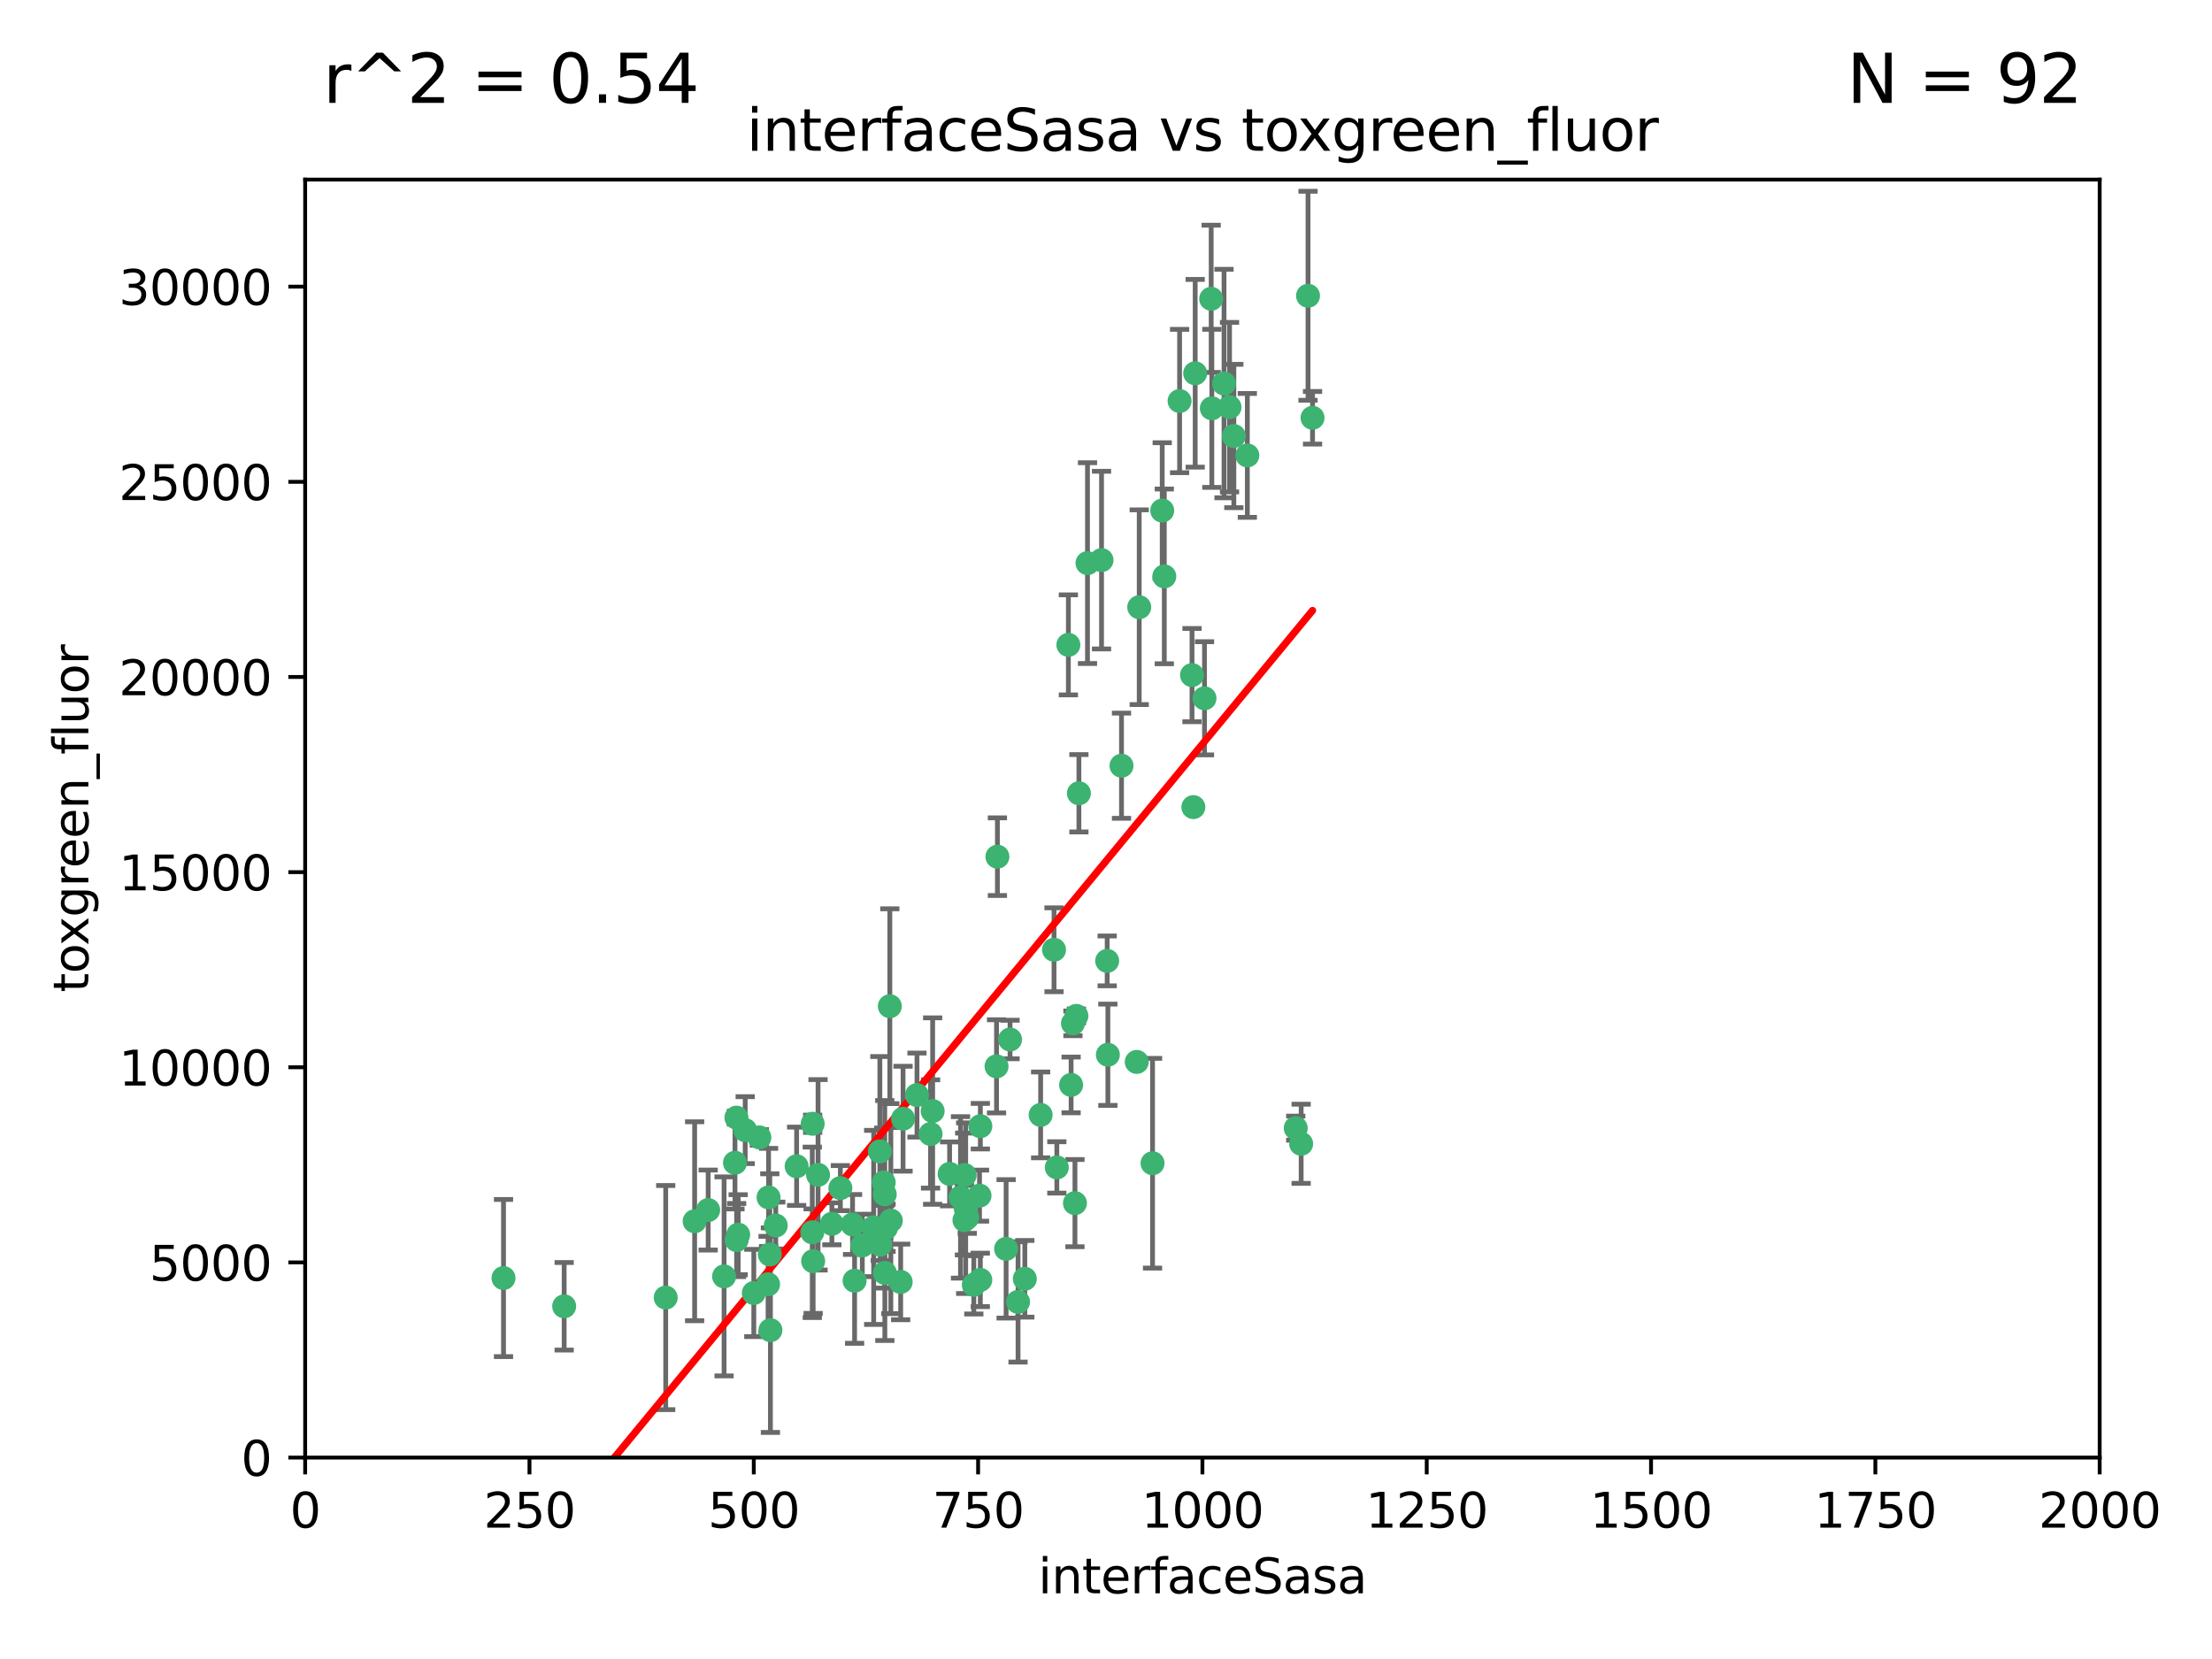 <?xml version="1.0" encoding="utf-8" standalone="no"?>
<!DOCTYPE svg PUBLIC "-//W3C//DTD SVG 1.1//EN"
  "http://www.w3.org/Graphics/SVG/1.1/DTD/svg11.dtd">
<svg xmlns:xlink="http://www.w3.org/1999/xlink" width="460.8pt" height="345.6pt" viewBox="0 0 460.8 345.6" xmlns="http://www.w3.org/2000/svg" version="1.1">
 <defs>
  <style type="text/css">*{stroke-linejoin: round; stroke-linecap: butt}</style>
 </defs>
 <g id="figure_1">
  <g id="patch_1">
   <path d="M 0 345.6 
L 460.8 345.6 
L 460.8 0 
L 0 0 
z
" style="fill: #ffffff"/>
  </g>
  <g id="axes_1">
   <g id="patch_2">
    <path d="M 63.571 303.64 
L 437.4 303.64 
L 437.4 37.411 
L 63.571 37.411 
z
" style="fill: #ffffff"/>
   </g>
   <g id="PathCollection_1">
    <defs>
     <path id="m8c92770175" d="M 0 1.118 
C 0.297 1.118 0.581 1 0.791 0.791 
C 1 0.581 1.118 0.297 1.118 0 
C 1.118 -0.297 1 -0.581 0.791 -0.791 
C 0.581 -1 0.297 -1.118 0 -1.118 
C -0.297 -1.118 -0.581 -1 -0.791 -0.791 
C -1 -0.581 -1.118 -0.297 -1.118 0 
C -1.118 0.297 -1 0.581 -0.791 0.791 
C -0.581 1 -0.297 1.118 0 1.118 
z
" style="stroke: #3cb371"/>
    </defs>
    <g clip-path="url(#pb1a7785999)">
     <use xlink:href="#m8c92770175" x="272.484" y="61.614" style="fill: #3cb371; stroke: #3cb371"/>
     <use xlink:href="#m8c92770175" x="257.033" y="90.829" style="fill: #3cb371; stroke: #3cb371"/>
     <use xlink:href="#m8c92770175" x="242.11" y="106.358" style="fill: #3cb371; stroke: #3cb371"/>
     <use xlink:href="#m8c92770175" x="252.448" y="85.062" style="fill: #3cb371; stroke: #3cb371"/>
     <use xlink:href="#m8c92770175" x="254.987" y="79.9" style="fill: #3cb371; stroke: #3cb371"/>
     <use xlink:href="#m8c92770175" x="273.426" y="87.031" style="fill: #3cb371; stroke: #3cb371"/>
     <use xlink:href="#m8c92770175" x="250.921" y="145.468" style="fill: #3cb371; stroke: #3cb371"/>
     <use xlink:href="#m8c92770175" x="229.469" y="116.682" style="fill: #3cb371; stroke: #3cb371"/>
     <use xlink:href="#m8c92770175" x="226.546" y="117.306" style="fill: #3cb371; stroke: #3cb371"/>
     <use xlink:href="#m8c92770175" x="252.312" y="62.244" style="fill: #3cb371; stroke: #3cb371"/>
     <use xlink:href="#m8c92770175" x="179.632" y="259.442" style="fill: #3cb371; stroke: #3cb371"/>
     <use xlink:href="#m8c92770175" x="230.645" y="200.168" style="fill: #3cb371; stroke: #3cb371"/>
     <use xlink:href="#m8c92770175" x="259.843" y="94.872" style="fill: #3cb371; stroke: #3cb371"/>
     <use xlink:href="#m8c92770175" x="248.317" y="140.634" style="fill: #3cb371; stroke: #3cb371"/>
     <use xlink:href="#m8c92770175" x="242.546" y="120.071" style="fill: #3cb371; stroke: #3cb371"/>
     <use xlink:href="#m8c92770175" x="248.979" y="77.763" style="fill: #3cb371; stroke: #3cb371"/>
     <use xlink:href="#m8c92770175" x="224.757" y="165.251" style="fill: #3cb371; stroke: #3cb371"/>
     <use xlink:href="#m8c92770175" x="256.134" y="84.817" style="fill: #3cb371; stroke: #3cb371"/>
     <use xlink:href="#m8c92770175" x="230.789" y="219.726" style="fill: #3cb371; stroke: #3cb371"/>
     <use xlink:href="#m8c92770175" x="245.731" y="83.54" style="fill: #3cb371; stroke: #3cb371"/>
     <use xlink:href="#m8c92770175" x="269.927" y="235.012" style="fill: #3cb371; stroke: #3cb371"/>
     <use xlink:href="#m8c92770175" x="240.095" y="242.324" style="fill: #3cb371; stroke: #3cb371"/>
     <use xlink:href="#m8c92770175" x="223.133" y="226.007" style="fill: #3cb371; stroke: #3cb371"/>
     <use xlink:href="#m8c92770175" x="219.572" y="197.854" style="fill: #3cb371; stroke: #3cb371"/>
     <use xlink:href="#m8c92770175" x="224.235" y="211.632" style="fill: #3cb371; stroke: #3cb371"/>
     <use xlink:href="#m8c92770175" x="223.933" y="250.635" style="fill: #3cb371; stroke: #3cb371"/>
     <use xlink:href="#m8c92770175" x="207.778" y="178.461" style="fill: #3cb371; stroke: #3cb371"/>
     <use xlink:href="#m8c92770175" x="207.596" y="222.137" style="fill: #3cb371; stroke: #3cb371"/>
     <use xlink:href="#m8c92770175" x="237.321" y="126.494" style="fill: #3cb371; stroke: #3cb371"/>
     <use xlink:href="#m8c92770175" x="200.912" y="254.176" style="fill: #3cb371; stroke: #3cb371"/>
     <use xlink:href="#m8c92770175" x="212.077" y="271.21" style="fill: #3cb371; stroke: #3cb371"/>
     <use xlink:href="#m8c92770175" x="184.096" y="246.318" style="fill: #3cb371; stroke: #3cb371"/>
     <use xlink:href="#m8c92770175" x="202.864" y="267.658" style="fill: #3cb371; stroke: #3cb371"/>
     <use xlink:href="#m8c92770175" x="222.561" y="134.337" style="fill: #3cb371; stroke: #3cb371"/>
     <use xlink:href="#m8c92770175" x="233.63" y="159.514" style="fill: #3cb371; stroke: #3cb371"/>
     <use xlink:href="#m8c92770175" x="271.054" y="238.271" style="fill: #3cb371; stroke: #3cb371"/>
     <use xlink:href="#m8c92770175" x="213.49" y="266.399" style="fill: #3cb371; stroke: #3cb371"/>
     <use xlink:href="#m8c92770175" x="204.226" y="234.61" style="fill: #3cb371; stroke: #3cb371"/>
     <use xlink:href="#m8c92770175" x="201.501" y="253.631" style="fill: #3cb371; stroke: #3cb371"/>
     <use xlink:href="#m8c92770175" x="216.785" y="232.256" style="fill: #3cb371; stroke: #3cb371"/>
     <use xlink:href="#m8c92770175" x="223.514" y="213.19" style="fill: #3cb371; stroke: #3cb371"/>
     <use xlink:href="#m8c92770175" x="220.157" y="243.195" style="fill: #3cb371; stroke: #3cb371"/>
     <use xlink:href="#m8c92770175" x="160.361" y="261.328" style="fill: #3cb371; stroke: #3cb371"/>
     <use xlink:href="#m8c92770175" x="248.6" y="168.134" style="fill: #3cb371; stroke: #3cb371"/>
     <use xlink:href="#m8c92770175" x="182.002" y="255.69" style="fill: #3cb371; stroke: #3cb371"/>
     <use xlink:href="#m8c92770175" x="188.124" y="233.047" style="fill: #3cb371; stroke: #3cb371"/>
     <use xlink:href="#m8c92770175" x="177.602" y="255.08" style="fill: #3cb371; stroke: #3cb371"/>
     <use xlink:href="#m8c92770175" x="209.591" y="260.159" style="fill: #3cb371; stroke: #3cb371"/>
     <use xlink:href="#m8c92770175" x="236.807" y="221.217" style="fill: #3cb371; stroke: #3cb371"/>
     <use xlink:href="#m8c92770175" x="150.838" y="265.894" style="fill: #3cb371; stroke: #3cb371"/>
     <use xlink:href="#m8c92770175" x="183.29" y="239.862" style="fill: #3cb371; stroke: #3cb371"/>
     <use xlink:href="#m8c92770175" x="204.215" y="266.625" style="fill: #3cb371; stroke: #3cb371"/>
     <use xlink:href="#m8c92770175" x="184.309" y="248.797" style="fill: #3cb371; stroke: #3cb371"/>
     <use xlink:href="#m8c92770175" x="201.17" y="251.686" style="fill: #3cb371; stroke: #3cb371"/>
     <use xlink:href="#m8c92770175" x="197.821" y="244.545" style="fill: #3cb371; stroke: #3cb371"/>
     <use xlink:href="#m8c92770175" x="178.028" y="266.793" style="fill: #3cb371; stroke: #3cb371"/>
     <use xlink:href="#m8c92770175" x="175.066" y="247.505" style="fill: #3cb371; stroke: #3cb371"/>
     <use xlink:href="#m8c92770175" x="193.852" y="236.229" style="fill: #3cb371; stroke: #3cb371"/>
     <use xlink:href="#m8c92770175" x="183.381" y="259.283" style="fill: #3cb371; stroke: #3cb371"/>
     <use xlink:href="#m8c92770175" x="153.451" y="258.329" style="fill: #3cb371; stroke: #3cb371"/>
     <use xlink:href="#m8c92770175" x="169.213" y="256.714" style="fill: #3cb371; stroke: #3cb371"/>
     <use xlink:href="#m8c92770175" x="184.581" y="255.773" style="fill: #3cb371; stroke: #3cb371"/>
     <use xlink:href="#m8c92770175" x="184.331" y="265.178" style="fill: #3cb371; stroke: #3cb371"/>
     <use xlink:href="#m8c92770175" x="158.193" y="236.943" style="fill: #3cb371; stroke: #3cb371"/>
     <use xlink:href="#m8c92770175" x="191.024" y="228.123" style="fill: #3cb371; stroke: #3cb371"/>
     <use xlink:href="#m8c92770175" x="170.415" y="244.739" style="fill: #3cb371; stroke: #3cb371"/>
     <use xlink:href="#m8c92770175" x="160.494" y="277.098" style="fill: #3cb371; stroke: #3cb371"/>
     <use xlink:href="#m8c92770175" x="185.576" y="254.269" style="fill: #3cb371; stroke: #3cb371"/>
     <use xlink:href="#m8c92770175" x="161.606" y="255.298" style="fill: #3cb371; stroke: #3cb371"/>
     <use xlink:href="#m8c92770175" x="210.413" y="216.55" style="fill: #3cb371; stroke: #3cb371"/>
     <use xlink:href="#m8c92770175" x="169.294" y="234.099" style="fill: #3cb371; stroke: #3cb371"/>
     <use xlink:href="#m8c92770175" x="147.524" y="252.073" style="fill: #3cb371; stroke: #3cb371"/>
     <use xlink:href="#m8c92770175" x="187.626" y="267.05" style="fill: #3cb371; stroke: #3cb371"/>
     <use xlink:href="#m8c92770175" x="194.288" y="231.454" style="fill: #3cb371; stroke: #3cb371"/>
     <use xlink:href="#m8c92770175" x="155.238" y="235.431" style="fill: #3cb371; stroke: #3cb371"/>
     <use xlink:href="#m8c92770175" x="153.778" y="257.206" style="fill: #3cb371; stroke: #3cb371"/>
     <use xlink:href="#m8c92770175" x="200.09" y="249.438" style="fill: #3cb371; stroke: #3cb371"/>
     <use xlink:href="#m8c92770175" x="169.393" y="262.719" style="fill: #3cb371; stroke: #3cb371"/>
     <use xlink:href="#m8c92770175" x="157.032" y="269.353" style="fill: #3cb371; stroke: #3cb371"/>
     <use xlink:href="#m8c92770175" x="138.681" y="270.307" style="fill: #3cb371; stroke: #3cb371"/>
     <use xlink:href="#m8c92770175" x="204.052" y="249.072" style="fill: #3cb371; stroke: #3cb371"/>
     <use xlink:href="#m8c92770175" x="144.707" y="254.408" style="fill: #3cb371; stroke: #3cb371"/>
     <use xlink:href="#m8c92770175" x="160.006" y="267.541" style="fill: #3cb371; stroke: #3cb371"/>
     <use xlink:href="#m8c92770175" x="104.891" y="266.237" style="fill: #3cb371; stroke: #3cb371"/>
     <use xlink:href="#m8c92770175" x="173.297" y="254.943" style="fill: #3cb371; stroke: #3cb371"/>
     <use xlink:href="#m8c92770175" x="165.952" y="242.954" style="fill: #3cb371; stroke: #3cb371"/>
     <use xlink:href="#m8c92770175" x="185.368" y="209.613" style="fill: #3cb371; stroke: #3cb371"/>
     <use xlink:href="#m8c92770175" x="200.968" y="244.789" style="fill: #3cb371; stroke: #3cb371"/>
     <use xlink:href="#m8c92770175" x="153.109" y="242.227" style="fill: #3cb371; stroke: #3cb371"/>
     <use xlink:href="#m8c92770175" x="153.414" y="232.825" style="fill: #3cb371; stroke: #3cb371"/>
     <use xlink:href="#m8c92770175" x="117.526" y="272.126" style="fill: #3cb371; stroke: #3cb371"/>
     <use xlink:href="#m8c92770175" x="160.105" y="249.444" style="fill: #3cb371; stroke: #3cb371"/>
    </g>
   </g>
   <g id="matplotlib.axis_1">
    <g id="xtick_1">
     <g id="line2d_1">
      <defs>
       <path id="m11019ab4f9" d="M 0 0 
L 0 3.5 
" style="stroke: #000000; stroke-width: 0.8"/>
      </defs>
      <g>
       <use xlink:href="#m11019ab4f9" x="63.571" y="303.64" style="stroke: #000000; stroke-width: 0.8"/>
      </g>
     </g>
     <g id="text_1">
      <!-- 0 -->
      <g transform="translate(60.39 318.238)scale(0.1 -0.1)">
       <defs>
        <path id="DejaVuSans-30" d="M 2034 4250 
Q 1547 4250 1301 3770 
Q 1056 3291 1056 2328 
Q 1056 1369 1301 889 
Q 1547 409 2034 409 
Q 2525 409 2770 889 
Q 3016 1369 3016 2328 
Q 3016 3291 2770 3770 
Q 2525 4250 2034 4250 
z
M 2034 4750 
Q 2819 4750 3233 4129 
Q 3647 3509 3647 2328 
Q 3647 1150 3233 529 
Q 2819 -91 2034 -91 
Q 1250 -91 836 529 
Q 422 1150 422 2328 
Q 422 3509 836 4129 
Q 1250 4750 2034 4750 
z
" transform="scale(0.016)"/>
       </defs>
       <use xlink:href="#DejaVuSans-30"/>
      </g>
     </g>
    </g>
    <g id="xtick_2">
     <g id="line2d_2">
      <g>
       <use xlink:href="#m11019ab4f9" x="110.3" y="303.64" style="stroke: #000000; stroke-width: 0.8"/>
      </g>
     </g>
     <g id="text_2">
      <!-- 250 -->
      <g transform="translate(100.756 318.238)scale(0.1 -0.1)">
       <defs>
        <path id="DejaVuSans-32" d="M 1228 531 
L 3431 531 
L 3431 0 
L 469 0 
L 469 531 
Q 828 903 1448 1529 
Q 2069 2156 2228 2338 
Q 2531 2678 2651 2914 
Q 2772 3150 2772 3378 
Q 2772 3750 2511 3984 
Q 2250 4219 1831 4219 
Q 1534 4219 1204 4116 
Q 875 4013 500 3803 
L 500 4441 
Q 881 4594 1212 4672 
Q 1544 4750 1819 4750 
Q 2544 4750 2975 4387 
Q 3406 4025 3406 3419 
Q 3406 3131 3298 2873 
Q 3191 2616 2906 2266 
Q 2828 2175 2409 1742 
Q 1991 1309 1228 531 
z
" transform="scale(0.016)"/>
        <path id="DejaVuSans-35" d="M 691 4666 
L 3169 4666 
L 3169 4134 
L 1269 4134 
L 1269 2991 
Q 1406 3038 1543 3061 
Q 1681 3084 1819 3084 
Q 2600 3084 3056 2656 
Q 3513 2228 3513 1497 
Q 3513 744 3044 326 
Q 2575 -91 1722 -91 
Q 1428 -91 1123 -41 
Q 819 9 494 109 
L 494 744 
Q 775 591 1075 516 
Q 1375 441 1709 441 
Q 2250 441 2565 725 
Q 2881 1009 2881 1497 
Q 2881 1984 2565 2268 
Q 2250 2553 1709 2553 
Q 1456 2553 1204 2497 
Q 953 2441 691 2322 
L 691 4666 
z
" transform="scale(0.016)"/>
       </defs>
       <use xlink:href="#DejaVuSans-32"/>
       <use xlink:href="#DejaVuSans-35" x="63.623"/>
       <use xlink:href="#DejaVuSans-30" x="127.246"/>
      </g>
     </g>
    </g>
    <g id="xtick_3">
     <g id="line2d_3">
      <g>
       <use xlink:href="#m11019ab4f9" x="157.028" y="303.64" style="stroke: #000000; stroke-width: 0.8"/>
      </g>
     </g>
     <g id="text_3">
      <!-- 500 -->
      <g transform="translate(147.485 318.238)scale(0.1 -0.1)">
       <use xlink:href="#DejaVuSans-35"/>
       <use xlink:href="#DejaVuSans-30" x="63.623"/>
       <use xlink:href="#DejaVuSans-30" x="127.246"/>
      </g>
     </g>
    </g>
    <g id="xtick_4">
     <g id="line2d_4">
      <g>
       <use xlink:href="#m11019ab4f9" x="203.757" y="303.64" style="stroke: #000000; stroke-width: 0.8"/>
      </g>
     </g>
     <g id="text_4">
      <!-- 750 -->
      <g transform="translate(194.213 318.238)scale(0.1 -0.1)">
       <defs>
        <path id="DejaVuSans-37" d="M 525 4666 
L 3525 4666 
L 3525 4397 
L 1831 0 
L 1172 0 
L 2766 4134 
L 525 4134 
L 525 4666 
z
" transform="scale(0.016)"/>
       </defs>
       <use xlink:href="#DejaVuSans-37"/>
       <use xlink:href="#DejaVuSans-35" x="63.623"/>
       <use xlink:href="#DejaVuSans-30" x="127.246"/>
      </g>
     </g>
    </g>
    <g id="xtick_5">
     <g id="line2d_5">
      <g>
       <use xlink:href="#m11019ab4f9" x="250.486" y="303.64" style="stroke: #000000; stroke-width: 0.8"/>
      </g>
     </g>
     <g id="text_5">
      <!-- 1000 -->
      <g transform="translate(237.761 318.238)scale(0.1 -0.1)">
       <defs>
        <path id="DejaVuSans-31" d="M 794 531 
L 1825 531 
L 1825 4091 
L 703 3866 
L 703 4441 
L 1819 4666 
L 2450 4666 
L 2450 531 
L 3481 531 
L 3481 0 
L 794 0 
L 794 531 
z
" transform="scale(0.016)"/>
       </defs>
       <use xlink:href="#DejaVuSans-31"/>
       <use xlink:href="#DejaVuSans-30" x="63.623"/>
       <use xlink:href="#DejaVuSans-30" x="127.246"/>
       <use xlink:href="#DejaVuSans-30" x="190.869"/>
      </g>
     </g>
    </g>
    <g id="xtick_6">
     <g id="line2d_6">
      <g>
       <use xlink:href="#m11019ab4f9" x="297.214" y="303.64" style="stroke: #000000; stroke-width: 0.8"/>
      </g>
     </g>
     <g id="text_6">
      <!-- 1250 -->
      <g transform="translate(284.489 318.238)scale(0.1 -0.1)">
       <use xlink:href="#DejaVuSans-31"/>
       <use xlink:href="#DejaVuSans-32" x="63.623"/>
       <use xlink:href="#DejaVuSans-35" x="127.246"/>
       <use xlink:href="#DejaVuSans-30" x="190.869"/>
      </g>
     </g>
    </g>
    <g id="xtick_7">
     <g id="line2d_7">
      <g>
       <use xlink:href="#m11019ab4f9" x="343.943" y="303.64" style="stroke: #000000; stroke-width: 0.8"/>
      </g>
     </g>
     <g id="text_7">
      <!-- 1500 -->
      <g transform="translate(331.218 318.238)scale(0.1 -0.1)">
       <use xlink:href="#DejaVuSans-31"/>
       <use xlink:href="#DejaVuSans-35" x="63.623"/>
       <use xlink:href="#DejaVuSans-30" x="127.246"/>
       <use xlink:href="#DejaVuSans-30" x="190.869"/>
      </g>
     </g>
    </g>
    <g id="xtick_8">
     <g id="line2d_8">
      <g>
       <use xlink:href="#m11019ab4f9" x="390.671" y="303.64" style="stroke: #000000; stroke-width: 0.8"/>
      </g>
     </g>
     <g id="text_8">
      <!-- 1750 -->
      <g transform="translate(377.946 318.238)scale(0.1 -0.1)">
       <use xlink:href="#DejaVuSans-31"/>
       <use xlink:href="#DejaVuSans-37" x="63.623"/>
       <use xlink:href="#DejaVuSans-35" x="127.246"/>
       <use xlink:href="#DejaVuSans-30" x="190.869"/>
      </g>
     </g>
    </g>
    <g id="xtick_9">
     <g id="line2d_9">
      <g>
       <use xlink:href="#m11019ab4f9" x="437.4" y="303.64" style="stroke: #000000; stroke-width: 0.8"/>
      </g>
     </g>
     <g id="text_9">
      <!-- 2000 -->
      <g transform="translate(424.675 318.238)scale(0.1 -0.1)">
       <use xlink:href="#DejaVuSans-32"/>
       <use xlink:href="#DejaVuSans-30" x="63.623"/>
       <use xlink:href="#DejaVuSans-30" x="127.246"/>
       <use xlink:href="#DejaVuSans-30" x="190.869"/>
      </g>
     </g>
    </g>
    <g id="text_10">
     <!-- interfaceSasa -->
     <g transform="translate(216.279 331.917)scale(0.1 -0.1)">
      <defs>
       <path id="DejaVuSans-69" d="M 603 3500 
L 1178 3500 
L 1178 0 
L 603 0 
L 603 3500 
z
M 603 4863 
L 1178 4863 
L 1178 4134 
L 603 4134 
L 603 4863 
z
" transform="scale(0.016)"/>
       <path id="DejaVuSans-6e" d="M 3513 2113 
L 3513 0 
L 2938 0 
L 2938 2094 
Q 2938 2591 2744 2837 
Q 2550 3084 2163 3084 
Q 1697 3084 1428 2787 
Q 1159 2491 1159 1978 
L 1159 0 
L 581 0 
L 581 3500 
L 1159 3500 
L 1159 2956 
Q 1366 3272 1645 3428 
Q 1925 3584 2291 3584 
Q 2894 3584 3203 3211 
Q 3513 2838 3513 2113 
z
" transform="scale(0.016)"/>
       <path id="DejaVuSans-74" d="M 1172 4494 
L 1172 3500 
L 2356 3500 
L 2356 3053 
L 1172 3053 
L 1172 1153 
Q 1172 725 1289 603 
Q 1406 481 1766 481 
L 2356 481 
L 2356 0 
L 1766 0 
Q 1100 0 847 248 
Q 594 497 594 1153 
L 594 3053 
L 172 3053 
L 172 3500 
L 594 3500 
L 594 4494 
L 1172 4494 
z
" transform="scale(0.016)"/>
       <path id="DejaVuSans-65" d="M 3597 1894 
L 3597 1613 
L 953 1613 
Q 991 1019 1311 708 
Q 1631 397 2203 397 
Q 2534 397 2845 478 
Q 3156 559 3463 722 
L 3463 178 
Q 3153 47 2828 -22 
Q 2503 -91 2169 -91 
Q 1331 -91 842 396 
Q 353 884 353 1716 
Q 353 2575 817 3079 
Q 1281 3584 2069 3584 
Q 2775 3584 3186 3129 
Q 3597 2675 3597 1894 
z
M 3022 2063 
Q 3016 2534 2758 2815 
Q 2500 3097 2075 3097 
Q 1594 3097 1305 2825 
Q 1016 2553 972 2059 
L 3022 2063 
z
" transform="scale(0.016)"/>
       <path id="DejaVuSans-72" d="M 2631 2963 
Q 2534 3019 2420 3045 
Q 2306 3072 2169 3072 
Q 1681 3072 1420 2755 
Q 1159 2438 1159 1844 
L 1159 0 
L 581 0 
L 581 3500 
L 1159 3500 
L 1159 2956 
Q 1341 3275 1631 3429 
Q 1922 3584 2338 3584 
Q 2397 3584 2469 3576 
Q 2541 3569 2628 3553 
L 2631 2963 
z
" transform="scale(0.016)"/>
       <path id="DejaVuSans-66" d="M 2375 4863 
L 2375 4384 
L 1825 4384 
Q 1516 4384 1395 4259 
Q 1275 4134 1275 3809 
L 1275 3500 
L 2222 3500 
L 2222 3053 
L 1275 3053 
L 1275 0 
L 697 0 
L 697 3053 
L 147 3053 
L 147 3500 
L 697 3500 
L 697 3744 
Q 697 4328 969 4595 
Q 1241 4863 1831 4863 
L 2375 4863 
z
" transform="scale(0.016)"/>
       <path id="DejaVuSans-61" d="M 2194 1759 
Q 1497 1759 1228 1600 
Q 959 1441 959 1056 
Q 959 750 1161 570 
Q 1363 391 1709 391 
Q 2188 391 2477 730 
Q 2766 1069 2766 1631 
L 2766 1759 
L 2194 1759 
z
M 3341 1997 
L 3341 0 
L 2766 0 
L 2766 531 
Q 2569 213 2275 61 
Q 1981 -91 1556 -91 
Q 1019 -91 701 211 
Q 384 513 384 1019 
Q 384 1609 779 1909 
Q 1175 2209 1959 2209 
L 2766 2209 
L 2766 2266 
Q 2766 2663 2505 2880 
Q 2244 3097 1772 3097 
Q 1472 3097 1187 3025 
Q 903 2953 641 2809 
L 641 3341 
Q 956 3463 1253 3523 
Q 1550 3584 1831 3584 
Q 2591 3584 2966 3190 
Q 3341 2797 3341 1997 
z
" transform="scale(0.016)"/>
       <path id="DejaVuSans-63" d="M 3122 3366 
L 3122 2828 
Q 2878 2963 2633 3030 
Q 2388 3097 2138 3097 
Q 1578 3097 1268 2742 
Q 959 2388 959 1747 
Q 959 1106 1268 751 
Q 1578 397 2138 397 
Q 2388 397 2633 464 
Q 2878 531 3122 666 
L 3122 134 
Q 2881 22 2623 -34 
Q 2366 -91 2075 -91 
Q 1284 -91 818 406 
Q 353 903 353 1747 
Q 353 2603 823 3093 
Q 1294 3584 2113 3584 
Q 2378 3584 2631 3529 
Q 2884 3475 3122 3366 
z
" transform="scale(0.016)"/>
       <path id="DejaVuSans-53" d="M 3425 4513 
L 3425 3897 
Q 3066 4069 2747 4153 
Q 2428 4238 2131 4238 
Q 1616 4238 1336 4038 
Q 1056 3838 1056 3469 
Q 1056 3159 1242 3001 
Q 1428 2844 1947 2747 
L 2328 2669 
Q 3034 2534 3370 2195 
Q 3706 1856 3706 1288 
Q 3706 609 3251 259 
Q 2797 -91 1919 -91 
Q 1588 -91 1214 -16 
Q 841 59 441 206 
L 441 856 
Q 825 641 1194 531 
Q 1563 422 1919 422 
Q 2459 422 2753 634 
Q 3047 847 3047 1241 
Q 3047 1584 2836 1778 
Q 2625 1972 2144 2069 
L 1759 2144 
Q 1053 2284 737 2584 
Q 422 2884 422 3419 
Q 422 4038 858 4394 
Q 1294 4750 2059 4750 
Q 2388 4750 2728 4690 
Q 3069 4631 3425 4513 
z
" transform="scale(0.016)"/>
       <path id="DejaVuSans-73" d="M 2834 3397 
L 2834 2853 
Q 2591 2978 2328 3040 
Q 2066 3103 1784 3103 
Q 1356 3103 1142 2972 
Q 928 2841 928 2578 
Q 928 2378 1081 2264 
Q 1234 2150 1697 2047 
L 1894 2003 
Q 2506 1872 2764 1633 
Q 3022 1394 3022 966 
Q 3022 478 2636 193 
Q 2250 -91 1575 -91 
Q 1294 -91 989 -36 
Q 684 19 347 128 
L 347 722 
Q 666 556 975 473 
Q 1284 391 1588 391 
Q 1994 391 2212 530 
Q 2431 669 2431 922 
Q 2431 1156 2273 1281 
Q 2116 1406 1581 1522 
L 1381 1569 
Q 847 1681 609 1914 
Q 372 2147 372 2553 
Q 372 3047 722 3315 
Q 1072 3584 1716 3584 
Q 2034 3584 2315 3537 
Q 2597 3491 2834 3397 
z
" transform="scale(0.016)"/>
      </defs>
      <use xlink:href="#DejaVuSans-69"/>
      <use xlink:href="#DejaVuSans-6e" x="27.783"/>
      <use xlink:href="#DejaVuSans-74" x="91.162"/>
      <use xlink:href="#DejaVuSans-65" x="130.371"/>
      <use xlink:href="#DejaVuSans-72" x="191.895"/>
      <use xlink:href="#DejaVuSans-66" x="233.008"/>
      <use xlink:href="#DejaVuSans-61" x="268.213"/>
      <use xlink:href="#DejaVuSans-63" x="329.492"/>
      <use xlink:href="#DejaVuSans-65" x="384.473"/>
      <use xlink:href="#DejaVuSans-53" x="445.996"/>
      <use xlink:href="#DejaVuSans-61" x="509.473"/>
      <use xlink:href="#DejaVuSans-73" x="570.752"/>
      <use xlink:href="#DejaVuSans-61" x="622.852"/>
     </g>
    </g>
   </g>
   <g id="matplotlib.axis_2">
    <g id="ytick_1">
     <g id="line2d_10">
      <defs>
       <path id="mfd926461d1" d="M 0 0 
L -3.5 0 
" style="stroke: #000000; stroke-width: 0.8"/>
      </defs>
      <g>
       <use xlink:href="#mfd926461d1" x="63.571" y="303.64" style="stroke: #000000; stroke-width: 0.8"/>
      </g>
     </g>
     <g id="text_11">
      <!-- 0 -->
      <g transform="translate(50.209 307.439)scale(0.1 -0.1)">
       <use xlink:href="#DejaVuSans-30"/>
      </g>
     </g>
    </g>
    <g id="ytick_2">
     <g id="line2d_11">
      <g>
       <use xlink:href="#mfd926461d1" x="63.571" y="262.986" style="stroke: #000000; stroke-width: 0.8"/>
      </g>
     </g>
     <g id="text_12">
      <!-- 5000 -->
      <g transform="translate(31.121 266.786)scale(0.1 -0.1)">
       <use xlink:href="#DejaVuSans-35"/>
       <use xlink:href="#DejaVuSans-30" x="63.623"/>
       <use xlink:href="#DejaVuSans-30" x="127.246"/>
       <use xlink:href="#DejaVuSans-30" x="190.869"/>
      </g>
     </g>
    </g>
    <g id="ytick_3">
     <g id="line2d_12">
      <g>
       <use xlink:href="#mfd926461d1" x="63.571" y="222.333" style="stroke: #000000; stroke-width: 0.8"/>
      </g>
     </g>
     <g id="text_13">
      <!-- 10000 -->
      <g transform="translate(24.759 226.132)scale(0.1 -0.1)">
       <use xlink:href="#DejaVuSans-31"/>
       <use xlink:href="#DejaVuSans-30" x="63.623"/>
       <use xlink:href="#DejaVuSans-30" x="127.246"/>
       <use xlink:href="#DejaVuSans-30" x="190.869"/>
       <use xlink:href="#DejaVuSans-30" x="254.492"/>
      </g>
     </g>
    </g>
    <g id="ytick_4">
     <g id="line2d_13">
      <g>
       <use xlink:href="#mfd926461d1" x="63.571" y="181.679" style="stroke: #000000; stroke-width: 0.8"/>
      </g>
     </g>
     <g id="text_14">
      <!-- 15000 -->
      <g transform="translate(24.759 185.478)scale(0.1 -0.1)">
       <use xlink:href="#DejaVuSans-31"/>
       <use xlink:href="#DejaVuSans-35" x="63.623"/>
       <use xlink:href="#DejaVuSans-30" x="127.246"/>
       <use xlink:href="#DejaVuSans-30" x="190.869"/>
       <use xlink:href="#DejaVuSans-30" x="254.492"/>
      </g>
     </g>
    </g>
    <g id="ytick_5">
     <g id="line2d_14">
      <g>
       <use xlink:href="#mfd926461d1" x="63.571" y="141.026" style="stroke: #000000; stroke-width: 0.8"/>
      </g>
     </g>
     <g id="text_15">
      <!-- 20000 -->
      <g transform="translate(24.759 144.825)scale(0.1 -0.1)">
       <use xlink:href="#DejaVuSans-32"/>
       <use xlink:href="#DejaVuSans-30" x="63.623"/>
       <use xlink:href="#DejaVuSans-30" x="127.246"/>
       <use xlink:href="#DejaVuSans-30" x="190.869"/>
       <use xlink:href="#DejaVuSans-30" x="254.492"/>
      </g>
     </g>
    </g>
    <g id="ytick_6">
     <g id="line2d_15">
      <g>
       <use xlink:href="#mfd926461d1" x="63.571" y="100.372" style="stroke: #000000; stroke-width: 0.8"/>
      </g>
     </g>
     <g id="text_16">
      <!-- 25000 -->
      <g transform="translate(24.759 104.171)scale(0.1 -0.1)">
       <use xlink:href="#DejaVuSans-32"/>
       <use xlink:href="#DejaVuSans-35" x="63.623"/>
       <use xlink:href="#DejaVuSans-30" x="127.246"/>
       <use xlink:href="#DejaVuSans-30" x="190.869"/>
       <use xlink:href="#DejaVuSans-30" x="254.492"/>
      </g>
     </g>
    </g>
    <g id="ytick_7">
     <g id="line2d_16">
      <g>
       <use xlink:href="#mfd926461d1" x="63.571" y="59.718" style="stroke: #000000; stroke-width: 0.8"/>
      </g>
     </g>
     <g id="text_17">
      <!-- 30000 -->
      <g transform="translate(24.759 63.518)scale(0.1 -0.1)">
       <defs>
        <path id="DejaVuSans-33" d="M 2597 2516 
Q 3050 2419 3304 2112 
Q 3559 1806 3559 1356 
Q 3559 666 3084 287 
Q 2609 -91 1734 -91 
Q 1441 -91 1130 -33 
Q 819 25 488 141 
L 488 750 
Q 750 597 1062 519 
Q 1375 441 1716 441 
Q 2309 441 2620 675 
Q 2931 909 2931 1356 
Q 2931 1769 2642 2001 
Q 2353 2234 1838 2234 
L 1294 2234 
L 1294 2753 
L 1863 2753 
Q 2328 2753 2575 2939 
Q 2822 3125 2822 3475 
Q 2822 3834 2567 4026 
Q 2313 4219 1838 4219 
Q 1578 4219 1281 4162 
Q 984 4106 628 3988 
L 628 4550 
Q 988 4650 1302 4700 
Q 1616 4750 1894 4750 
Q 2613 4750 3031 4423 
Q 3450 4097 3450 3541 
Q 3450 3153 3228 2886 
Q 3006 2619 2597 2516 
z
" transform="scale(0.016)"/>
       </defs>
       <use xlink:href="#DejaVuSans-33"/>
       <use xlink:href="#DejaVuSans-30" x="63.623"/>
       <use xlink:href="#DejaVuSans-30" x="127.246"/>
       <use xlink:href="#DejaVuSans-30" x="190.869"/>
       <use xlink:href="#DejaVuSans-30" x="254.492"/>
      </g>
     </g>
    </g>
    <g id="text_18">
     <!-- toxgreen_fluor -->
     <g transform="translate(18.401 206.72)rotate(-90)scale(0.1 -0.1)">
      <defs>
       <path id="DejaVuSans-6f" d="M 1959 3097 
Q 1497 3097 1228 2736 
Q 959 2375 959 1747 
Q 959 1119 1226 758 
Q 1494 397 1959 397 
Q 2419 397 2687 759 
Q 2956 1122 2956 1747 
Q 2956 2369 2687 2733 
Q 2419 3097 1959 3097 
z
M 1959 3584 
Q 2709 3584 3137 3096 
Q 3566 2609 3566 1747 
Q 3566 888 3137 398 
Q 2709 -91 1959 -91 
Q 1206 -91 779 398 
Q 353 888 353 1747 
Q 353 2609 779 3096 
Q 1206 3584 1959 3584 
z
" transform="scale(0.016)"/>
       <path id="DejaVuSans-78" d="M 3513 3500 
L 2247 1797 
L 3578 0 
L 2900 0 
L 1881 1375 
L 863 0 
L 184 0 
L 1544 1831 
L 300 3500 
L 978 3500 
L 1906 2253 
L 2834 3500 
L 3513 3500 
z
" transform="scale(0.016)"/>
       <path id="DejaVuSans-67" d="M 2906 1791 
Q 2906 2416 2648 2759 
Q 2391 3103 1925 3103 
Q 1463 3103 1205 2759 
Q 947 2416 947 1791 
Q 947 1169 1205 825 
Q 1463 481 1925 481 
Q 2391 481 2648 825 
Q 2906 1169 2906 1791 
z
M 3481 434 
Q 3481 -459 3084 -895 
Q 2688 -1331 1869 -1331 
Q 1566 -1331 1297 -1286 
Q 1028 -1241 775 -1147 
L 775 -588 
Q 1028 -725 1275 -790 
Q 1522 -856 1778 -856 
Q 2344 -856 2625 -561 
Q 2906 -266 2906 331 
L 2906 616 
Q 2728 306 2450 153 
Q 2172 0 1784 0 
Q 1141 0 747 490 
Q 353 981 353 1791 
Q 353 2603 747 3093 
Q 1141 3584 1784 3584 
Q 2172 3584 2450 3431 
Q 2728 3278 2906 2969 
L 2906 3500 
L 3481 3500 
L 3481 434 
z
" transform="scale(0.016)"/>
       <path id="DejaVuSans-5f" d="M 3263 -1063 
L 3263 -1509 
L -63 -1509 
L -63 -1063 
L 3263 -1063 
z
" transform="scale(0.016)"/>
       <path id="DejaVuSans-6c" d="M 603 4863 
L 1178 4863 
L 1178 0 
L 603 0 
L 603 4863 
z
" transform="scale(0.016)"/>
       <path id="DejaVuSans-75" d="M 544 1381 
L 544 3500 
L 1119 3500 
L 1119 1403 
Q 1119 906 1312 657 
Q 1506 409 1894 409 
Q 2359 409 2629 706 
Q 2900 1003 2900 1516 
L 2900 3500 
L 3475 3500 
L 3475 0 
L 2900 0 
L 2900 538 
Q 2691 219 2414 64 
Q 2138 -91 1772 -91 
Q 1169 -91 856 284 
Q 544 659 544 1381 
z
M 1991 3584 
L 1991 3584 
z
" transform="scale(0.016)"/>
      </defs>
      <use xlink:href="#DejaVuSans-74"/>
      <use xlink:href="#DejaVuSans-6f" x="39.209"/>
      <use xlink:href="#DejaVuSans-78" x="97.266"/>
      <use xlink:href="#DejaVuSans-67" x="156.445"/>
      <use xlink:href="#DejaVuSans-72" x="219.922"/>
      <use xlink:href="#DejaVuSans-65" x="258.785"/>
      <use xlink:href="#DejaVuSans-65" x="320.309"/>
      <use xlink:href="#DejaVuSans-6e" x="381.832"/>
      <use xlink:href="#DejaVuSans-5f" x="445.211"/>
      <use xlink:href="#DejaVuSans-66" x="495.211"/>
      <use xlink:href="#DejaVuSans-6c" x="530.416"/>
      <use xlink:href="#DejaVuSans-75" x="558.199"/>
      <use xlink:href="#DejaVuSans-6f" x="621.578"/>
      <use xlink:href="#DejaVuSans-72" x="682.76"/>
     </g>
    </g>
   </g>
   <g id="LineCollection_1">
    <path d="M 272.484 83.38 
L 272.484 39.848 
" clip-path="url(#pb1a7785999)" style="fill: none; stroke: #696969"/>
    <path d="M 257.033 105.759 
L 257.033 75.9 
" clip-path="url(#pb1a7785999)" style="fill: none; stroke: #696969"/>
    <path d="M 242.11 120.489 
L 242.11 92.227 
" clip-path="url(#pb1a7785999)" style="fill: none; stroke: #696969"/>
    <path d="M 252.448 101.528 
L 252.448 68.595 
" clip-path="url(#pb1a7785999)" style="fill: none; stroke: #696969"/>
    <path d="M 254.987 103.698 
L 254.987 56.102 
" clip-path="url(#pb1a7785999)" style="fill: none; stroke: #696969"/>
    <path d="M 273.426 92.506 
L 273.426 81.557 
" clip-path="url(#pb1a7785999)" style="fill: none; stroke: #696969"/>
    <path d="M 250.921 157.254 
L 250.921 133.683 
" clip-path="url(#pb1a7785999)" style="fill: none; stroke: #696969"/>
    <path d="M 229.469 135.19 
L 229.469 98.175 
" clip-path="url(#pb1a7785999)" style="fill: none; stroke: #696969"/>
    <path d="M 226.546 138.218 
L 226.546 96.393 
" clip-path="url(#pb1a7785999)" style="fill: none; stroke: #696969"/>
    <path d="M 252.312 77.579 
L 252.312 46.91 
" clip-path="url(#pb1a7785999)" style="fill: none; stroke: #696969"/>
    <path d="M 179.632 265.941 
L 179.632 252.944 
" clip-path="url(#pb1a7785999)" style="fill: none; stroke: #696969"/>
    <path d="M 230.645 205.359 
L 230.645 194.977 
" clip-path="url(#pb1a7785999)" style="fill: none; stroke: #696969"/>
    <path d="M 259.843 107.775 
L 259.843 81.969 
" clip-path="url(#pb1a7785999)" style="fill: none; stroke: #696969"/>
    <path d="M 248.317 150.349 
L 248.317 130.92 
" clip-path="url(#pb1a7785999)" style="fill: none; stroke: #696969"/>
    <path d="M 242.546 138.271 
L 242.546 101.87 
" clip-path="url(#pb1a7785999)" style="fill: none; stroke: #696969"/>
    <path d="M 248.979 97.317 
L 248.979 58.209 
" clip-path="url(#pb1a7785999)" style="fill: none; stroke: #696969"/>
    <path d="M 224.757 173.31 
L 224.757 157.193 
" clip-path="url(#pb1a7785999)" style="fill: none; stroke: #696969"/>
    <path d="M 256.134 102.476 
L 256.134 67.157 
" clip-path="url(#pb1a7785999)" style="fill: none; stroke: #696969"/>
    <path d="M 230.789 230.277 
L 230.789 209.176 
" clip-path="url(#pb1a7785999)" style="fill: none; stroke: #696969"/>
    <path d="M 245.731 98.468 
L 245.731 68.613 
" clip-path="url(#pb1a7785999)" style="fill: none; stroke: #696969"/>
    <path d="M 269.927 237.516 
L 269.927 232.507 
" clip-path="url(#pb1a7785999)" style="fill: none; stroke: #696969"/>
    <path d="M 240.095 264.166 
L 240.095 220.481 
" clip-path="url(#pb1a7785999)" style="fill: none; stroke: #696969"/>
    <path d="M 223.133 231.811 
L 223.133 220.203 
" clip-path="url(#pb1a7785999)" style="fill: none; stroke: #696969"/>
    <path d="M 219.572 206.59 
L 219.572 189.118 
" clip-path="url(#pb1a7785999)" style="fill: none; stroke: #696969"/>
    <path d="M 224.235 213.084 
L 224.235 210.18 
" clip-path="url(#pb1a7785999)" style="fill: none; stroke: #696969"/>
    <path d="M 223.933 259.717 
L 223.933 241.553 
" clip-path="url(#pb1a7785999)" style="fill: none; stroke: #696969"/>
    <path d="M 207.778 186.549 
L 207.778 170.372 
" clip-path="url(#pb1a7785999)" style="fill: none; stroke: #696969"/>
    <path d="M 207.596 231.84 
L 207.596 212.434 
" clip-path="url(#pb1a7785999)" style="fill: none; stroke: #696969"/>
    <path d="M 237.321 146.774 
L 237.321 106.214 
" clip-path="url(#pb1a7785999)" style="fill: none; stroke: #696969"/>
    <path d="M 200.912 261.425 
L 200.912 246.927 
" clip-path="url(#pb1a7785999)" style="fill: none; stroke: #696969"/>
    <path d="M 212.077 283.742 
L 212.077 258.678 
" clip-path="url(#pb1a7785999)" style="fill: none; stroke: #696969"/>
    <path d="M 184.096 257.644 
L 184.096 234.991 
" clip-path="url(#pb1a7785999)" style="fill: none; stroke: #696969"/>
    <path d="M 202.864 273.726 
L 202.864 261.589 
" clip-path="url(#pb1a7785999)" style="fill: none; stroke: #696969"/>
    <path d="M 222.561 144.76 
L 222.561 123.915 
" clip-path="url(#pb1a7785999)" style="fill: none; stroke: #696969"/>
    <path d="M 233.63 170.467 
L 233.63 148.56 
" clip-path="url(#pb1a7785999)" style="fill: none; stroke: #696969"/>
    <path d="M 271.054 246.513 
L 271.054 230.028 
" clip-path="url(#pb1a7785999)" style="fill: none; stroke: #696969"/>
    <path d="M 213.49 274.385 
L 213.49 258.414 
" clip-path="url(#pb1a7785999)" style="fill: none; stroke: #696969"/>
    <path d="M 204.226 239.354 
L 204.226 229.865 
" clip-path="url(#pb1a7785999)" style="fill: none; stroke: #696969"/>
    <path d="M 201.501 256.93 
L 201.501 250.331 
" clip-path="url(#pb1a7785999)" style="fill: none; stroke: #696969"/>
    <path d="M 216.785 241.194 
L 216.785 223.317 
" clip-path="url(#pb1a7785999)" style="fill: none; stroke: #696969"/>
    <path d="M 223.514 215.762 
L 223.514 210.618 
" clip-path="url(#pb1a7785999)" style="fill: none; stroke: #696969"/>
    <path d="M 220.157 248.545 
L 220.157 237.845 
" clip-path="url(#pb1a7785999)" style="fill: none; stroke: #696969"/>
    <path d="M 160.361 278.138 
L 160.361 244.518 
" clip-path="url(#pb1a7785999)" style="fill: none; stroke: #696969"/>
    <path d="M 248.6 168.892 
L 248.6 167.376 
" clip-path="url(#pb1a7785999)" style="fill: none; stroke: #696969"/>
    <path d="M 182.002 275.904 
L 182.002 235.477 
" clip-path="url(#pb1a7785999)" style="fill: none; stroke: #696969"/>
    <path d="M 188.124 243.969 
L 188.124 222.125 
" clip-path="url(#pb1a7785999)" style="fill: none; stroke: #696969"/>
    <path d="M 177.602 261.323 
L 177.602 248.837 
" clip-path="url(#pb1a7785999)" style="fill: none; stroke: #696969"/>
    <path d="M 209.591 274.58 
L 209.591 245.738 
" clip-path="url(#pb1a7785999)" style="fill: none; stroke: #696969"/>
    <path d="M 236.807 222.051 
L 236.807 220.383 
" clip-path="url(#pb1a7785999)" style="fill: none; stroke: #696969"/>
    <path d="M 150.838 286.62 
L 150.838 245.167 
" clip-path="url(#pb1a7785999)" style="fill: none; stroke: #696969"/>
    <path d="M 183.29 259.624 
L 183.29 220.1 
" clip-path="url(#pb1a7785999)" style="fill: none; stroke: #696969"/>
    <path d="M 204.215 272.192 
L 204.215 261.058 
" clip-path="url(#pb1a7785999)" style="fill: none; stroke: #696969"/>
    <path d="M 184.309 268.328 
L 184.309 229.266 
" clip-path="url(#pb1a7785999)" style="fill: none; stroke: #696969"/>
    <path d="M 201.17 269.46 
L 201.17 233.912 
" clip-path="url(#pb1a7785999)" style="fill: none; stroke: #696969"/>
    <path d="M 197.821 251.202 
L 197.821 237.887 
" clip-path="url(#pb1a7785999)" style="fill: none; stroke: #696969"/>
    <path d="M 178.028 279.835 
L 178.028 253.752 
" clip-path="url(#pb1a7785999)" style="fill: none; stroke: #696969"/>
    <path d="M 175.066 252.2 
L 175.066 242.809 
" clip-path="url(#pb1a7785999)" style="fill: none; stroke: #696969"/>
    <path d="M 193.852 247.506 
L 193.852 224.952 
" clip-path="url(#pb1a7785999)" style="fill: none; stroke: #696969"/>
    <path d="M 183.381 262.586 
L 183.381 255.981 
" clip-path="url(#pb1a7785999)" style="fill: none; stroke: #696969"/>
    <path d="M 153.451 265.947 
L 153.451 250.711 
" clip-path="url(#pb1a7785999)" style="fill: none; stroke: #696969"/>
    <path d="M 169.213 274.47 
L 169.213 238.958 
" clip-path="url(#pb1a7785999)" style="fill: none; stroke: #696969"/>
    <path d="M 184.581 260.699 
L 184.581 250.847 
" clip-path="url(#pb1a7785999)" style="fill: none; stroke: #696969"/>
    <path d="M 184.331 279.248 
L 184.331 251.108 
" clip-path="url(#pb1a7785999)" style="fill: none; stroke: #696969"/>
    <path d="M 158.193 238.573 
L 158.193 235.313 
" clip-path="url(#pb1a7785999)" style="fill: none; stroke: #696969"/>
    <path d="M 191.024 236.876 
L 191.024 219.369 
" clip-path="url(#pb1a7785999)" style="fill: none; stroke: #696969"/>
    <path d="M 170.415 264.575 
L 170.415 224.902 
" clip-path="url(#pb1a7785999)" style="fill: none; stroke: #696969"/>
    <path d="M 160.494 298.403 
L 160.494 255.794 
" clip-path="url(#pb1a7785999)" style="fill: none; stroke: #696969"/>
    <path d="M 185.576 273.656 
L 185.576 234.881 
" clip-path="url(#pb1a7785999)" style="fill: none; stroke: #696969"/>
    <path d="M 161.606 260.179 
L 161.606 250.417 
" clip-path="url(#pb1a7785999)" style="fill: none; stroke: #696969"/>
    <path d="M 210.413 220.567 
L 210.413 212.534 
" clip-path="url(#pb1a7785999)" style="fill: none; stroke: #696969"/>
    <path d="M 169.294 235.898 
L 169.294 232.3 
" clip-path="url(#pb1a7785999)" style="fill: none; stroke: #696969"/>
    <path d="M 147.524 260.406 
L 147.524 243.74 
" clip-path="url(#pb1a7785999)" style="fill: none; stroke: #696969"/>
    <path d="M 187.626 274.924 
L 187.626 259.176 
" clip-path="url(#pb1a7785999)" style="fill: none; stroke: #696969"/>
    <path d="M 194.288 250.871 
L 194.288 212.037 
" clip-path="url(#pb1a7785999)" style="fill: none; stroke: #696969"/>
    <path d="M 155.238 242.403 
L 155.238 228.458 
" clip-path="url(#pb1a7785999)" style="fill: none; stroke: #696969"/>
    <path d="M 153.778 265.54 
L 153.778 248.873 
" clip-path="url(#pb1a7785999)" style="fill: none; stroke: #696969"/>
    <path d="M 200.09 266.257 
L 200.09 232.619 
" clip-path="url(#pb1a7785999)" style="fill: none; stroke: #696969"/>
    <path d="M 169.393 273.599 
L 169.393 251.839 
" clip-path="url(#pb1a7785999)" style="fill: none; stroke: #696969"/>
    <path d="M 157.032 278.442 
L 157.032 260.264 
" clip-path="url(#pb1a7785999)" style="fill: none; stroke: #696969"/>
    <path d="M 138.681 293.652 
L 138.681 246.963 
" clip-path="url(#pb1a7785999)" style="fill: none; stroke: #696969"/>
    <path d="M 204.052 254.396 
L 204.052 243.748 
" clip-path="url(#pb1a7785999)" style="fill: none; stroke: #696969"/>
    <path d="M 144.707 275.128 
L 144.707 233.688 
" clip-path="url(#pb1a7785999)" style="fill: none; stroke: #696969"/>
    <path d="M 160.006 277.528 
L 160.006 257.554 
" clip-path="url(#pb1a7785999)" style="fill: none; stroke: #696969"/>
    <path d="M 104.891 282.602 
L 104.891 249.872 
" clip-path="url(#pb1a7785999)" style="fill: none; stroke: #696969"/>
    <path d="M 173.297 259.313 
L 173.297 250.574 
" clip-path="url(#pb1a7785999)" style="fill: none; stroke: #696969"/>
    <path d="M 165.952 251.109 
L 165.952 234.798 
" clip-path="url(#pb1a7785999)" style="fill: none; stroke: #696969"/>
    <path d="M 185.368 229.904 
L 185.368 189.322 
" clip-path="url(#pb1a7785999)" style="fill: none; stroke: #696969"/>
    <path d="M 200.968 253.537 
L 200.968 236.041 
" clip-path="url(#pb1a7785999)" style="fill: none; stroke: #696969"/>
    <path d="M 153.109 251.85 
L 153.109 232.604 
" clip-path="url(#pb1a7785999)" style="fill: none; stroke: #696969"/>
    <path d="M 153.414 234.174 
L 153.414 231.476 
" clip-path="url(#pb1a7785999)" style="fill: none; stroke: #696969"/>
    <path d="M 117.526 281.244 
L 117.526 263.009 
" clip-path="url(#pb1a7785999)" style="fill: none; stroke: #696969"/>
    <path d="M 160.105 259.662 
L 160.105 239.226 
" clip-path="url(#pb1a7785999)" style="fill: none; stroke: #696969"/>
   </g>
   <g id="line2d_17">
    <defs>
     <path id="m4f96f85548" d="M 2 0 
L -2 -0 
" style="stroke: #696969"/>
    </defs>
    <g clip-path="url(#pb1a7785999)">
     <use xlink:href="#m4f96f85548" x="272.484" y="83.38" style="fill: #696969; stroke: #696969"/>
     <use xlink:href="#m4f96f85548" x="257.033" y="105.759" style="fill: #696969; stroke: #696969"/>
     <use xlink:href="#m4f96f85548" x="242.11" y="120.489" style="fill: #696969; stroke: #696969"/>
     <use xlink:href="#m4f96f85548" x="252.448" y="101.528" style="fill: #696969; stroke: #696969"/>
     <use xlink:href="#m4f96f85548" x="254.987" y="103.698" style="fill: #696969; stroke: #696969"/>
     <use xlink:href="#m4f96f85548" x="273.426" y="92.506" style="fill: #696969; stroke: #696969"/>
     <use xlink:href="#m4f96f85548" x="250.921" y="157.254" style="fill: #696969; stroke: #696969"/>
     <use xlink:href="#m4f96f85548" x="229.469" y="135.19" style="fill: #696969; stroke: #696969"/>
     <use xlink:href="#m4f96f85548" x="226.546" y="138.218" style="fill: #696969; stroke: #696969"/>
     <use xlink:href="#m4f96f85548" x="252.312" y="77.579" style="fill: #696969; stroke: #696969"/>
     <use xlink:href="#m4f96f85548" x="179.632" y="265.941" style="fill: #696969; stroke: #696969"/>
     <use xlink:href="#m4f96f85548" x="230.645" y="205.359" style="fill: #696969; stroke: #696969"/>
     <use xlink:href="#m4f96f85548" x="259.843" y="107.775" style="fill: #696969; stroke: #696969"/>
     <use xlink:href="#m4f96f85548" x="248.317" y="150.349" style="fill: #696969; stroke: #696969"/>
     <use xlink:href="#m4f96f85548" x="242.546" y="138.271" style="fill: #696969; stroke: #696969"/>
     <use xlink:href="#m4f96f85548" x="248.979" y="97.317" style="fill: #696969; stroke: #696969"/>
     <use xlink:href="#m4f96f85548" x="224.757" y="173.31" style="fill: #696969; stroke: #696969"/>
     <use xlink:href="#m4f96f85548" x="256.134" y="102.476" style="fill: #696969; stroke: #696969"/>
     <use xlink:href="#m4f96f85548" x="230.789" y="230.277" style="fill: #696969; stroke: #696969"/>
     <use xlink:href="#m4f96f85548" x="245.731" y="98.468" style="fill: #696969; stroke: #696969"/>
     <use xlink:href="#m4f96f85548" x="269.927" y="237.516" style="fill: #696969; stroke: #696969"/>
     <use xlink:href="#m4f96f85548" x="240.095" y="264.166" style="fill: #696969; stroke: #696969"/>
     <use xlink:href="#m4f96f85548" x="223.133" y="231.811" style="fill: #696969; stroke: #696969"/>
     <use xlink:href="#m4f96f85548" x="219.572" y="206.59" style="fill: #696969; stroke: #696969"/>
     <use xlink:href="#m4f96f85548" x="224.235" y="213.084" style="fill: #696969; stroke: #696969"/>
     <use xlink:href="#m4f96f85548" x="223.933" y="259.717" style="fill: #696969; stroke: #696969"/>
     <use xlink:href="#m4f96f85548" x="207.778" y="186.549" style="fill: #696969; stroke: #696969"/>
     <use xlink:href="#m4f96f85548" x="207.596" y="231.84" style="fill: #696969; stroke: #696969"/>
     <use xlink:href="#m4f96f85548" x="237.321" y="146.774" style="fill: #696969; stroke: #696969"/>
     <use xlink:href="#m4f96f85548" x="200.912" y="261.425" style="fill: #696969; stroke: #696969"/>
     <use xlink:href="#m4f96f85548" x="212.077" y="283.742" style="fill: #696969; stroke: #696969"/>
     <use xlink:href="#m4f96f85548" x="184.096" y="257.644" style="fill: #696969; stroke: #696969"/>
     <use xlink:href="#m4f96f85548" x="202.864" y="273.726" style="fill: #696969; stroke: #696969"/>
     <use xlink:href="#m4f96f85548" x="222.561" y="144.76" style="fill: #696969; stroke: #696969"/>
     <use xlink:href="#m4f96f85548" x="233.63" y="170.467" style="fill: #696969; stroke: #696969"/>
     <use xlink:href="#m4f96f85548" x="271.054" y="246.513" style="fill: #696969; stroke: #696969"/>
     <use xlink:href="#m4f96f85548" x="213.49" y="274.385" style="fill: #696969; stroke: #696969"/>
     <use xlink:href="#m4f96f85548" x="204.226" y="239.354" style="fill: #696969; stroke: #696969"/>
     <use xlink:href="#m4f96f85548" x="201.501" y="256.93" style="fill: #696969; stroke: #696969"/>
     <use xlink:href="#m4f96f85548" x="216.785" y="241.194" style="fill: #696969; stroke: #696969"/>
     <use xlink:href="#m4f96f85548" x="223.514" y="215.762" style="fill: #696969; stroke: #696969"/>
     <use xlink:href="#m4f96f85548" x="220.157" y="248.545" style="fill: #696969; stroke: #696969"/>
     <use xlink:href="#m4f96f85548" x="160.361" y="278.138" style="fill: #696969; stroke: #696969"/>
     <use xlink:href="#m4f96f85548" x="248.6" y="168.892" style="fill: #696969; stroke: #696969"/>
     <use xlink:href="#m4f96f85548" x="182.002" y="275.904" style="fill: #696969; stroke: #696969"/>
     <use xlink:href="#m4f96f85548" x="188.124" y="243.969" style="fill: #696969; stroke: #696969"/>
     <use xlink:href="#m4f96f85548" x="177.602" y="261.323" style="fill: #696969; stroke: #696969"/>
     <use xlink:href="#m4f96f85548" x="209.591" y="274.58" style="fill: #696969; stroke: #696969"/>
     <use xlink:href="#m4f96f85548" x="236.807" y="222.051" style="fill: #696969; stroke: #696969"/>
     <use xlink:href="#m4f96f85548" x="150.838" y="286.62" style="fill: #696969; stroke: #696969"/>
     <use xlink:href="#m4f96f85548" x="183.29" y="259.624" style="fill: #696969; stroke: #696969"/>
     <use xlink:href="#m4f96f85548" x="204.215" y="272.192" style="fill: #696969; stroke: #696969"/>
     <use xlink:href="#m4f96f85548" x="184.309" y="268.328" style="fill: #696969; stroke: #696969"/>
     <use xlink:href="#m4f96f85548" x="201.17" y="269.46" style="fill: #696969; stroke: #696969"/>
     <use xlink:href="#m4f96f85548" x="197.821" y="251.202" style="fill: #696969; stroke: #696969"/>
     <use xlink:href="#m4f96f85548" x="178.028" y="279.835" style="fill: #696969; stroke: #696969"/>
     <use xlink:href="#m4f96f85548" x="175.066" y="252.2" style="fill: #696969; stroke: #696969"/>
     <use xlink:href="#m4f96f85548" x="193.852" y="247.506" style="fill: #696969; stroke: #696969"/>
     <use xlink:href="#m4f96f85548" x="183.381" y="262.586" style="fill: #696969; stroke: #696969"/>
     <use xlink:href="#m4f96f85548" x="153.451" y="265.947" style="fill: #696969; stroke: #696969"/>
     <use xlink:href="#m4f96f85548" x="169.213" y="274.47" style="fill: #696969; stroke: #696969"/>
     <use xlink:href="#m4f96f85548" x="184.581" y="260.699" style="fill: #696969; stroke: #696969"/>
     <use xlink:href="#m4f96f85548" x="184.331" y="279.248" style="fill: #696969; stroke: #696969"/>
     <use xlink:href="#m4f96f85548" x="158.193" y="238.573" style="fill: #696969; stroke: #696969"/>
     <use xlink:href="#m4f96f85548" x="191.024" y="236.876" style="fill: #696969; stroke: #696969"/>
     <use xlink:href="#m4f96f85548" x="170.415" y="264.575" style="fill: #696969; stroke: #696969"/>
     <use xlink:href="#m4f96f85548" x="160.494" y="298.403" style="fill: #696969; stroke: #696969"/>
     <use xlink:href="#m4f96f85548" x="185.576" y="273.656" style="fill: #696969; stroke: #696969"/>
     <use xlink:href="#m4f96f85548" x="161.606" y="260.179" style="fill: #696969; stroke: #696969"/>
     <use xlink:href="#m4f96f85548" x="210.413" y="220.567" style="fill: #696969; stroke: #696969"/>
     <use xlink:href="#m4f96f85548" x="169.294" y="235.898" style="fill: #696969; stroke: #696969"/>
     <use xlink:href="#m4f96f85548" x="147.524" y="260.406" style="fill: #696969; stroke: #696969"/>
     <use xlink:href="#m4f96f85548" x="187.626" y="274.924" style="fill: #696969; stroke: #696969"/>
     <use xlink:href="#m4f96f85548" x="194.288" y="250.871" style="fill: #696969; stroke: #696969"/>
     <use xlink:href="#m4f96f85548" x="155.238" y="242.403" style="fill: #696969; stroke: #696969"/>
     <use xlink:href="#m4f96f85548" x="153.778" y="265.54" style="fill: #696969; stroke: #696969"/>
     <use xlink:href="#m4f96f85548" x="200.09" y="266.257" style="fill: #696969; stroke: #696969"/>
     <use xlink:href="#m4f96f85548" x="169.393" y="273.599" style="fill: #696969; stroke: #696969"/>
     <use xlink:href="#m4f96f85548" x="157.032" y="278.442" style="fill: #696969; stroke: #696969"/>
     <use xlink:href="#m4f96f85548" x="138.681" y="293.652" style="fill: #696969; stroke: #696969"/>
     <use xlink:href="#m4f96f85548" x="204.052" y="254.396" style="fill: #696969; stroke: #696969"/>
     <use xlink:href="#m4f96f85548" x="144.707" y="275.128" style="fill: #696969; stroke: #696969"/>
     <use xlink:href="#m4f96f85548" x="160.006" y="277.528" style="fill: #696969; stroke: #696969"/>
     <use xlink:href="#m4f96f85548" x="104.891" y="282.602" style="fill: #696969; stroke: #696969"/>
     <use xlink:href="#m4f96f85548" x="173.297" y="259.313" style="fill: #696969; stroke: #696969"/>
     <use xlink:href="#m4f96f85548" x="165.952" y="251.109" style="fill: #696969; stroke: #696969"/>
     <use xlink:href="#m4f96f85548" x="185.368" y="229.904" style="fill: #696969; stroke: #696969"/>
     <use xlink:href="#m4f96f85548" x="200.968" y="253.537" style="fill: #696969; stroke: #696969"/>
     <use xlink:href="#m4f96f85548" x="153.109" y="251.85" style="fill: #696969; stroke: #696969"/>
     <use xlink:href="#m4f96f85548" x="153.414" y="234.174" style="fill: #696969; stroke: #696969"/>
     <use xlink:href="#m4f96f85548" x="117.526" y="281.244" style="fill: #696969; stroke: #696969"/>
     <use xlink:href="#m4f96f85548" x="160.105" y="259.662" style="fill: #696969; stroke: #696969"/>
    </g>
   </g>
   <g id="line2d_18">
    <g clip-path="url(#pb1a7785999)">
     <use xlink:href="#m4f96f85548" x="272.484" y="39.848" style="fill: #696969; stroke: #696969"/>
     <use xlink:href="#m4f96f85548" x="257.033" y="75.9" style="fill: #696969; stroke: #696969"/>
     <use xlink:href="#m4f96f85548" x="242.11" y="92.227" style="fill: #696969; stroke: #696969"/>
     <use xlink:href="#m4f96f85548" x="252.448" y="68.595" style="fill: #696969; stroke: #696969"/>
     <use xlink:href="#m4f96f85548" x="254.987" y="56.102" style="fill: #696969; stroke: #696969"/>
     <use xlink:href="#m4f96f85548" x="273.426" y="81.557" style="fill: #696969; stroke: #696969"/>
     <use xlink:href="#m4f96f85548" x="250.921" y="133.683" style="fill: #696969; stroke: #696969"/>
     <use xlink:href="#m4f96f85548" x="229.469" y="98.175" style="fill: #696969; stroke: #696969"/>
     <use xlink:href="#m4f96f85548" x="226.546" y="96.393" style="fill: #696969; stroke: #696969"/>
     <use xlink:href="#m4f96f85548" x="252.312" y="46.91" style="fill: #696969; stroke: #696969"/>
     <use xlink:href="#m4f96f85548" x="179.632" y="252.944" style="fill: #696969; stroke: #696969"/>
     <use xlink:href="#m4f96f85548" x="230.645" y="194.977" style="fill: #696969; stroke: #696969"/>
     <use xlink:href="#m4f96f85548" x="259.843" y="81.969" style="fill: #696969; stroke: #696969"/>
     <use xlink:href="#m4f96f85548" x="248.317" y="130.92" style="fill: #696969; stroke: #696969"/>
     <use xlink:href="#m4f96f85548" x="242.546" y="101.87" style="fill: #696969; stroke: #696969"/>
     <use xlink:href="#m4f96f85548" x="248.979" y="58.209" style="fill: #696969; stroke: #696969"/>
     <use xlink:href="#m4f96f85548" x="224.757" y="157.193" style="fill: #696969; stroke: #696969"/>
     <use xlink:href="#m4f96f85548" x="256.134" y="67.157" style="fill: #696969; stroke: #696969"/>
     <use xlink:href="#m4f96f85548" x="230.789" y="209.176" style="fill: #696969; stroke: #696969"/>
     <use xlink:href="#m4f96f85548" x="245.731" y="68.613" style="fill: #696969; stroke: #696969"/>
     <use xlink:href="#m4f96f85548" x="269.927" y="232.507" style="fill: #696969; stroke: #696969"/>
     <use xlink:href="#m4f96f85548" x="240.095" y="220.481" style="fill: #696969; stroke: #696969"/>
     <use xlink:href="#m4f96f85548" x="223.133" y="220.203" style="fill: #696969; stroke: #696969"/>
     <use xlink:href="#m4f96f85548" x="219.572" y="189.118" style="fill: #696969; stroke: #696969"/>
     <use xlink:href="#m4f96f85548" x="224.235" y="210.18" style="fill: #696969; stroke: #696969"/>
     <use xlink:href="#m4f96f85548" x="223.933" y="241.553" style="fill: #696969; stroke: #696969"/>
     <use xlink:href="#m4f96f85548" x="207.778" y="170.372" style="fill: #696969; stroke: #696969"/>
     <use xlink:href="#m4f96f85548" x="207.596" y="212.434" style="fill: #696969; stroke: #696969"/>
     <use xlink:href="#m4f96f85548" x="237.321" y="106.214" style="fill: #696969; stroke: #696969"/>
     <use xlink:href="#m4f96f85548" x="200.912" y="246.927" style="fill: #696969; stroke: #696969"/>
     <use xlink:href="#m4f96f85548" x="212.077" y="258.678" style="fill: #696969; stroke: #696969"/>
     <use xlink:href="#m4f96f85548" x="184.096" y="234.991" style="fill: #696969; stroke: #696969"/>
     <use xlink:href="#m4f96f85548" x="202.864" y="261.589" style="fill: #696969; stroke: #696969"/>
     <use xlink:href="#m4f96f85548" x="222.561" y="123.915" style="fill: #696969; stroke: #696969"/>
     <use xlink:href="#m4f96f85548" x="233.63" y="148.56" style="fill: #696969; stroke: #696969"/>
     <use xlink:href="#m4f96f85548" x="271.054" y="230.028" style="fill: #696969; stroke: #696969"/>
     <use xlink:href="#m4f96f85548" x="213.49" y="258.414" style="fill: #696969; stroke: #696969"/>
     <use xlink:href="#m4f96f85548" x="204.226" y="229.865" style="fill: #696969; stroke: #696969"/>
     <use xlink:href="#m4f96f85548" x="201.501" y="250.331" style="fill: #696969; stroke: #696969"/>
     <use xlink:href="#m4f96f85548" x="216.785" y="223.317" style="fill: #696969; stroke: #696969"/>
     <use xlink:href="#m4f96f85548" x="223.514" y="210.618" style="fill: #696969; stroke: #696969"/>
     <use xlink:href="#m4f96f85548" x="220.157" y="237.845" style="fill: #696969; stroke: #696969"/>
     <use xlink:href="#m4f96f85548" x="160.361" y="244.518" style="fill: #696969; stroke: #696969"/>
     <use xlink:href="#m4f96f85548" x="248.6" y="167.376" style="fill: #696969; stroke: #696969"/>
     <use xlink:href="#m4f96f85548" x="182.002" y="235.477" style="fill: #696969; stroke: #696969"/>
     <use xlink:href="#m4f96f85548" x="188.124" y="222.125" style="fill: #696969; stroke: #696969"/>
     <use xlink:href="#m4f96f85548" x="177.602" y="248.837" style="fill: #696969; stroke: #696969"/>
     <use xlink:href="#m4f96f85548" x="209.591" y="245.738" style="fill: #696969; stroke: #696969"/>
     <use xlink:href="#m4f96f85548" x="236.807" y="220.383" style="fill: #696969; stroke: #696969"/>
     <use xlink:href="#m4f96f85548" x="150.838" y="245.167" style="fill: #696969; stroke: #696969"/>
     <use xlink:href="#m4f96f85548" x="183.29" y="220.1" style="fill: #696969; stroke: #696969"/>
     <use xlink:href="#m4f96f85548" x="204.215" y="261.058" style="fill: #696969; stroke: #696969"/>
     <use xlink:href="#m4f96f85548" x="184.309" y="229.266" style="fill: #696969; stroke: #696969"/>
     <use xlink:href="#m4f96f85548" x="201.17" y="233.912" style="fill: #696969; stroke: #696969"/>
     <use xlink:href="#m4f96f85548" x="197.821" y="237.887" style="fill: #696969; stroke: #696969"/>
     <use xlink:href="#m4f96f85548" x="178.028" y="253.752" style="fill: #696969; stroke: #696969"/>
     <use xlink:href="#m4f96f85548" x="175.066" y="242.809" style="fill: #696969; stroke: #696969"/>
     <use xlink:href="#m4f96f85548" x="193.852" y="224.952" style="fill: #696969; stroke: #696969"/>
     <use xlink:href="#m4f96f85548" x="183.381" y="255.981" style="fill: #696969; stroke: #696969"/>
     <use xlink:href="#m4f96f85548" x="153.451" y="250.711" style="fill: #696969; stroke: #696969"/>
     <use xlink:href="#m4f96f85548" x="169.213" y="238.958" style="fill: #696969; stroke: #696969"/>
     <use xlink:href="#m4f96f85548" x="184.581" y="250.847" style="fill: #696969; stroke: #696969"/>
     <use xlink:href="#m4f96f85548" x="184.331" y="251.108" style="fill: #696969; stroke: #696969"/>
     <use xlink:href="#m4f96f85548" x="158.193" y="235.313" style="fill: #696969; stroke: #696969"/>
     <use xlink:href="#m4f96f85548" x="191.024" y="219.369" style="fill: #696969; stroke: #696969"/>
     <use xlink:href="#m4f96f85548" x="170.415" y="224.902" style="fill: #696969; stroke: #696969"/>
     <use xlink:href="#m4f96f85548" x="160.494" y="255.794" style="fill: #696969; stroke: #696969"/>
     <use xlink:href="#m4f96f85548" x="185.576" y="234.881" style="fill: #696969; stroke: #696969"/>
     <use xlink:href="#m4f96f85548" x="161.606" y="250.417" style="fill: #696969; stroke: #696969"/>
     <use xlink:href="#m4f96f85548" x="210.413" y="212.534" style="fill: #696969; stroke: #696969"/>
     <use xlink:href="#m4f96f85548" x="169.294" y="232.3" style="fill: #696969; stroke: #696969"/>
     <use xlink:href="#m4f96f85548" x="147.524" y="243.74" style="fill: #696969; stroke: #696969"/>
     <use xlink:href="#m4f96f85548" x="187.626" y="259.176" style="fill: #696969; stroke: #696969"/>
     <use xlink:href="#m4f96f85548" x="194.288" y="212.037" style="fill: #696969; stroke: #696969"/>
     <use xlink:href="#m4f96f85548" x="155.238" y="228.458" style="fill: #696969; stroke: #696969"/>
     <use xlink:href="#m4f96f85548" x="153.778" y="248.873" style="fill: #696969; stroke: #696969"/>
     <use xlink:href="#m4f96f85548" x="200.09" y="232.619" style="fill: #696969; stroke: #696969"/>
     <use xlink:href="#m4f96f85548" x="169.393" y="251.839" style="fill: #696969; stroke: #696969"/>
     <use xlink:href="#m4f96f85548" x="157.032" y="260.264" style="fill: #696969; stroke: #696969"/>
     <use xlink:href="#m4f96f85548" x="138.681" y="246.963" style="fill: #696969; stroke: #696969"/>
     <use xlink:href="#m4f96f85548" x="204.052" y="243.748" style="fill: #696969; stroke: #696969"/>
     <use xlink:href="#m4f96f85548" x="144.707" y="233.688" style="fill: #696969; stroke: #696969"/>
     <use xlink:href="#m4f96f85548" x="160.006" y="257.554" style="fill: #696969; stroke: #696969"/>
     <use xlink:href="#m4f96f85548" x="104.891" y="249.872" style="fill: #696969; stroke: #696969"/>
     <use xlink:href="#m4f96f85548" x="173.297" y="250.574" style="fill: #696969; stroke: #696969"/>
     <use xlink:href="#m4f96f85548" x="165.952" y="234.798" style="fill: #696969; stroke: #696969"/>
     <use xlink:href="#m4f96f85548" x="185.368" y="189.322" style="fill: #696969; stroke: #696969"/>
     <use xlink:href="#m4f96f85548" x="200.968" y="236.041" style="fill: #696969; stroke: #696969"/>
     <use xlink:href="#m4f96f85548" x="153.109" y="232.604" style="fill: #696969; stroke: #696969"/>
     <use xlink:href="#m4f96f85548" x="153.414" y="231.476" style="fill: #696969; stroke: #696969"/>
     <use xlink:href="#m4f96f85548" x="117.526" y="263.009" style="fill: #696969; stroke: #696969"/>
     <use xlink:href="#m4f96f85548" x="160.105" y="239.226" style="fill: #696969; stroke: #696969"/>
    </g>
   </g>
   <g id="line2d_19">
    <path d="M 272.484 128.318 
L 257.033 147.064 
L 242.11 165.171 
L 252.448 152.627 
L 254.987 149.548 
L 273.426 127.175 
L 250.921 154.48 
L 229.469 180.508 
L 226.546 184.055 
L 252.312 152.793 
L 179.632 240.976 
L 230.645 179.082 
L 259.843 143.656 
L 248.317 157.639 
L 242.546 164.642 
L 248.979 156.836 
L 224.757 186.225 
L 256.134 148.155 
L 230.789 178.907 
L 245.731 160.778 
L 269.927 131.421 
L 240.095 167.616 
L 223.133 188.196 
L 219.572 192.516 
L 224.235 186.858 
L 223.933 187.226 
L 207.778 206.826 
L 207.596 207.046 
L 237.321 170.981 
L 200.912 215.156 
L 212.077 201.61 
L 184.096 235.56 
L 202.864 212.789 
L 222.561 188.89 
L 233.63 175.46 
L 271.054 130.053 
L 213.49 199.896 
L 204.226 211.135 
L 201.501 214.442 
L 216.785 195.898 
L 223.514 187.734 
L 220.157 191.807 
L 160.361 264.357 
L 248.6 157.297 
L 182.002 238.1 
L 188.124 230.673 
L 177.602 243.438 
L 209.591 204.627 
L 236.807 171.605 
L 150.838 275.912 
L 183.29 236.537 
L 204.215 211.149 
L 184.309 235.301 
L 201.17 214.843 
L 197.821 218.907 
L 178.028 242.921 
L 175.066 246.516 
L 193.852 223.722 
L 183.381 236.426 
L 153.451 272.741 
L 169.213 253.617 
L 184.581 234.97 
L 184.331 235.274 
L 158.193 266.988 
L 191.024 227.153 
L 170.415 252.158 
L 160.494 264.196 
L 185.576 233.764 
L 161.606 262.847 
L 210.413 203.629 
L 169.294 253.519 
L 147.524 279.933 
L 187.626 231.276 
L 194.288 223.193 
L 155.238 270.573 
L 153.778 272.344 
L 200.09 216.154 
L 169.393 253.399 
L 157.032 268.396 
L 138.681 290.662 
L 204.052 211.346 
L 144.707 283.35 
L 160.006 264.788 
L 104.891 331.66 
L 173.297 248.661 
L 165.952 257.574 
L 185.368 234.016 
L 200.968 215.088 
L 153.109 273.156 
L 153.414 272.787 
L 117.526 316.329 
L 160.105 264.668 
" clip-path="url(#pb1a7785999)" style="fill: none; stroke: #ff0000; stroke-width: 1.5; stroke-linecap: square"/>
   </g>
   <g id="line2d_20">
    <defs>
     <path id="mfac964b046" d="M 0 2 
C 0.53 2 1.039 1.789 1.414 1.414 
C 1.789 1.039 2 0.53 2 0 
C 2 -0.53 1.789 -1.039 1.414 -1.414 
C 1.039 -1.789 0.53 -2 0 -2 
C -0.53 -2 -1.039 -1.789 -1.414 -1.414 
C -1.789 -1.039 -2 -0.53 -2 0 
C -2 0.53 -1.789 1.039 -1.414 1.414 
C -1.039 1.789 -0.53 2 0 2 
z
" style="stroke: #3cb371"/>
    </defs>
    <g clip-path="url(#pb1a7785999)">
     <use xlink:href="#mfac964b046" x="272.484" y="61.614" style="fill: #3cb371; stroke: #3cb371"/>
     <use xlink:href="#mfac964b046" x="257.033" y="90.829" style="fill: #3cb371; stroke: #3cb371"/>
     <use xlink:href="#mfac964b046" x="242.11" y="106.358" style="fill: #3cb371; stroke: #3cb371"/>
     <use xlink:href="#mfac964b046" x="252.448" y="85.062" style="fill: #3cb371; stroke: #3cb371"/>
     <use xlink:href="#mfac964b046" x="254.987" y="79.9" style="fill: #3cb371; stroke: #3cb371"/>
     <use xlink:href="#mfac964b046" x="273.426" y="87.031" style="fill: #3cb371; stroke: #3cb371"/>
     <use xlink:href="#mfac964b046" x="250.921" y="145.468" style="fill: #3cb371; stroke: #3cb371"/>
     <use xlink:href="#mfac964b046" x="229.469" y="116.682" style="fill: #3cb371; stroke: #3cb371"/>
     <use xlink:href="#mfac964b046" x="226.546" y="117.306" style="fill: #3cb371; stroke: #3cb371"/>
     <use xlink:href="#mfac964b046" x="252.312" y="62.244" style="fill: #3cb371; stroke: #3cb371"/>
     <use xlink:href="#mfac964b046" x="179.632" y="259.442" style="fill: #3cb371; stroke: #3cb371"/>
     <use xlink:href="#mfac964b046" x="230.645" y="200.168" style="fill: #3cb371; stroke: #3cb371"/>
     <use xlink:href="#mfac964b046" x="259.843" y="94.872" style="fill: #3cb371; stroke: #3cb371"/>
     <use xlink:href="#mfac964b046" x="248.317" y="140.634" style="fill: #3cb371; stroke: #3cb371"/>
     <use xlink:href="#mfac964b046" x="242.546" y="120.071" style="fill: #3cb371; stroke: #3cb371"/>
     <use xlink:href="#mfac964b046" x="248.979" y="77.763" style="fill: #3cb371; stroke: #3cb371"/>
     <use xlink:href="#mfac964b046" x="224.757" y="165.251" style="fill: #3cb371; stroke: #3cb371"/>
     <use xlink:href="#mfac964b046" x="256.134" y="84.817" style="fill: #3cb371; stroke: #3cb371"/>
     <use xlink:href="#mfac964b046" x="230.789" y="219.726" style="fill: #3cb371; stroke: #3cb371"/>
     <use xlink:href="#mfac964b046" x="245.731" y="83.54" style="fill: #3cb371; stroke: #3cb371"/>
     <use xlink:href="#mfac964b046" x="269.927" y="235.012" style="fill: #3cb371; stroke: #3cb371"/>
     <use xlink:href="#mfac964b046" x="240.095" y="242.324" style="fill: #3cb371; stroke: #3cb371"/>
     <use xlink:href="#mfac964b046" x="223.133" y="226.007" style="fill: #3cb371; stroke: #3cb371"/>
     <use xlink:href="#mfac964b046" x="219.572" y="197.854" style="fill: #3cb371; stroke: #3cb371"/>
     <use xlink:href="#mfac964b046" x="224.235" y="211.632" style="fill: #3cb371; stroke: #3cb371"/>
     <use xlink:href="#mfac964b046" x="223.933" y="250.635" style="fill: #3cb371; stroke: #3cb371"/>
     <use xlink:href="#mfac964b046" x="207.778" y="178.461" style="fill: #3cb371; stroke: #3cb371"/>
     <use xlink:href="#mfac964b046" x="207.596" y="222.137" style="fill: #3cb371; stroke: #3cb371"/>
     <use xlink:href="#mfac964b046" x="237.321" y="126.494" style="fill: #3cb371; stroke: #3cb371"/>
     <use xlink:href="#mfac964b046" x="200.912" y="254.176" style="fill: #3cb371; stroke: #3cb371"/>
     <use xlink:href="#mfac964b046" x="212.077" y="271.21" style="fill: #3cb371; stroke: #3cb371"/>
     <use xlink:href="#mfac964b046" x="184.096" y="246.318" style="fill: #3cb371; stroke: #3cb371"/>
     <use xlink:href="#mfac964b046" x="202.864" y="267.658" style="fill: #3cb371; stroke: #3cb371"/>
     <use xlink:href="#mfac964b046" x="222.561" y="134.337" style="fill: #3cb371; stroke: #3cb371"/>
     <use xlink:href="#mfac964b046" x="233.63" y="159.514" style="fill: #3cb371; stroke: #3cb371"/>
     <use xlink:href="#mfac964b046" x="271.054" y="238.271" style="fill: #3cb371; stroke: #3cb371"/>
     <use xlink:href="#mfac964b046" x="213.49" y="266.399" style="fill: #3cb371; stroke: #3cb371"/>
     <use xlink:href="#mfac964b046" x="204.226" y="234.61" style="fill: #3cb371; stroke: #3cb371"/>
     <use xlink:href="#mfac964b046" x="201.501" y="253.631" style="fill: #3cb371; stroke: #3cb371"/>
     <use xlink:href="#mfac964b046" x="216.785" y="232.256" style="fill: #3cb371; stroke: #3cb371"/>
     <use xlink:href="#mfac964b046" x="223.514" y="213.19" style="fill: #3cb371; stroke: #3cb371"/>
     <use xlink:href="#mfac964b046" x="220.157" y="243.195" style="fill: #3cb371; stroke: #3cb371"/>
     <use xlink:href="#mfac964b046" x="160.361" y="261.328" style="fill: #3cb371; stroke: #3cb371"/>
     <use xlink:href="#mfac964b046" x="248.6" y="168.134" style="fill: #3cb371; stroke: #3cb371"/>
     <use xlink:href="#mfac964b046" x="182.002" y="255.69" style="fill: #3cb371; stroke: #3cb371"/>
     <use xlink:href="#mfac964b046" x="188.124" y="233.047" style="fill: #3cb371; stroke: #3cb371"/>
     <use xlink:href="#mfac964b046" x="177.602" y="255.08" style="fill: #3cb371; stroke: #3cb371"/>
     <use xlink:href="#mfac964b046" x="209.591" y="260.159" style="fill: #3cb371; stroke: #3cb371"/>
     <use xlink:href="#mfac964b046" x="236.807" y="221.217" style="fill: #3cb371; stroke: #3cb371"/>
     <use xlink:href="#mfac964b046" x="150.838" y="265.894" style="fill: #3cb371; stroke: #3cb371"/>
     <use xlink:href="#mfac964b046" x="183.29" y="239.862" style="fill: #3cb371; stroke: #3cb371"/>
     <use xlink:href="#mfac964b046" x="204.215" y="266.625" style="fill: #3cb371; stroke: #3cb371"/>
     <use xlink:href="#mfac964b046" x="184.309" y="248.797" style="fill: #3cb371; stroke: #3cb371"/>
     <use xlink:href="#mfac964b046" x="201.17" y="251.686" style="fill: #3cb371; stroke: #3cb371"/>
     <use xlink:href="#mfac964b046" x="197.821" y="244.545" style="fill: #3cb371; stroke: #3cb371"/>
     <use xlink:href="#mfac964b046" x="178.028" y="266.793" style="fill: #3cb371; stroke: #3cb371"/>
     <use xlink:href="#mfac964b046" x="175.066" y="247.505" style="fill: #3cb371; stroke: #3cb371"/>
     <use xlink:href="#mfac964b046" x="193.852" y="236.229" style="fill: #3cb371; stroke: #3cb371"/>
     <use xlink:href="#mfac964b046" x="183.381" y="259.283" style="fill: #3cb371; stroke: #3cb371"/>
     <use xlink:href="#mfac964b046" x="153.451" y="258.329" style="fill: #3cb371; stroke: #3cb371"/>
     <use xlink:href="#mfac964b046" x="169.213" y="256.714" style="fill: #3cb371; stroke: #3cb371"/>
     <use xlink:href="#mfac964b046" x="184.581" y="255.773" style="fill: #3cb371; stroke: #3cb371"/>
     <use xlink:href="#mfac964b046" x="184.331" y="265.178" style="fill: #3cb371; stroke: #3cb371"/>
     <use xlink:href="#mfac964b046" x="158.193" y="236.943" style="fill: #3cb371; stroke: #3cb371"/>
     <use xlink:href="#mfac964b046" x="191.024" y="228.123" style="fill: #3cb371; stroke: #3cb371"/>
     <use xlink:href="#mfac964b046" x="170.415" y="244.739" style="fill: #3cb371; stroke: #3cb371"/>
     <use xlink:href="#mfac964b046" x="160.494" y="277.098" style="fill: #3cb371; stroke: #3cb371"/>
     <use xlink:href="#mfac964b046" x="185.576" y="254.269" style="fill: #3cb371; stroke: #3cb371"/>
     <use xlink:href="#mfac964b046" x="161.606" y="255.298" style="fill: #3cb371; stroke: #3cb371"/>
     <use xlink:href="#mfac964b046" x="210.413" y="216.55" style="fill: #3cb371; stroke: #3cb371"/>
     <use xlink:href="#mfac964b046" x="169.294" y="234.099" style="fill: #3cb371; stroke: #3cb371"/>
     <use xlink:href="#mfac964b046" x="147.524" y="252.073" style="fill: #3cb371; stroke: #3cb371"/>
     <use xlink:href="#mfac964b046" x="187.626" y="267.05" style="fill: #3cb371; stroke: #3cb371"/>
     <use xlink:href="#mfac964b046" x="194.288" y="231.454" style="fill: #3cb371; stroke: #3cb371"/>
     <use xlink:href="#mfac964b046" x="155.238" y="235.431" style="fill: #3cb371; stroke: #3cb371"/>
     <use xlink:href="#mfac964b046" x="153.778" y="257.206" style="fill: #3cb371; stroke: #3cb371"/>
     <use xlink:href="#mfac964b046" x="200.09" y="249.438" style="fill: #3cb371; stroke: #3cb371"/>
     <use xlink:href="#mfac964b046" x="169.393" y="262.719" style="fill: #3cb371; stroke: #3cb371"/>
     <use xlink:href="#mfac964b046" x="157.032" y="269.353" style="fill: #3cb371; stroke: #3cb371"/>
     <use xlink:href="#mfac964b046" x="138.681" y="270.307" style="fill: #3cb371; stroke: #3cb371"/>
     <use xlink:href="#mfac964b046" x="204.052" y="249.072" style="fill: #3cb371; stroke: #3cb371"/>
     <use xlink:href="#mfac964b046" x="144.707" y="254.408" style="fill: #3cb371; stroke: #3cb371"/>
     <use xlink:href="#mfac964b046" x="160.006" y="267.541" style="fill: #3cb371; stroke: #3cb371"/>
     <use xlink:href="#mfac964b046" x="104.891" y="266.237" style="fill: #3cb371; stroke: #3cb371"/>
     <use xlink:href="#mfac964b046" x="173.297" y="254.943" style="fill: #3cb371; stroke: #3cb371"/>
     <use xlink:href="#mfac964b046" x="165.952" y="242.954" style="fill: #3cb371; stroke: #3cb371"/>
     <use xlink:href="#mfac964b046" x="185.368" y="209.613" style="fill: #3cb371; stroke: #3cb371"/>
     <use xlink:href="#mfac964b046" x="200.968" y="244.789" style="fill: #3cb371; stroke: #3cb371"/>
     <use xlink:href="#mfac964b046" x="153.109" y="242.227" style="fill: #3cb371; stroke: #3cb371"/>
     <use xlink:href="#mfac964b046" x="153.414" y="232.825" style="fill: #3cb371; stroke: #3cb371"/>
     <use xlink:href="#mfac964b046" x="117.526" y="272.126" style="fill: #3cb371; stroke: #3cb371"/>
     <use xlink:href="#mfac964b046" x="160.105" y="249.444" style="fill: #3cb371; stroke: #3cb371"/>
    </g>
   </g>
   <g id="patch_3">
    <path d="M 63.571 303.64 
L 63.571 37.411 
" style="fill: none; stroke: #000000; stroke-width: 0.8; stroke-linejoin: miter; stroke-linecap: square"/>
   </g>
   <g id="patch_4">
    <path d="M 437.4 303.64 
L 437.4 37.411 
" style="fill: none; stroke: #000000; stroke-width: 0.8; stroke-linejoin: miter; stroke-linecap: square"/>
   </g>
   <g id="patch_5">
    <path d="M 63.571 303.64 
L 437.4 303.64 
" style="fill: none; stroke: #000000; stroke-width: 0.8; stroke-linejoin: miter; stroke-linecap: square"/>
   </g>
   <g id="patch_6">
    <path d="M 63.571 37.411 
L 437.4 37.411 
" style="fill: none; stroke: #000000; stroke-width: 0.8; stroke-linejoin: miter; stroke-linecap: square"/>
   </g>
   <g id="text_19">
    <!-- N = 92 -->
    <g transform="translate(384.743 21.426)scale(0.14 -0.14)">
     <defs>
      <path id="DejaVuSans-4e" d="M 628 4666 
L 1478 4666 
L 3547 763 
L 3547 4666 
L 4159 4666 
L 4159 0 
L 3309 0 
L 1241 3903 
L 1241 0 
L 628 0 
L 628 4666 
z
" transform="scale(0.016)"/>
      <path id="DejaVuSans-20" transform="scale(0.016)"/>
      <path id="DejaVuSans-3d" d="M 678 2906 
L 4684 2906 
L 4684 2381 
L 678 2381 
L 678 2906 
z
M 678 1631 
L 4684 1631 
L 4684 1100 
L 678 1100 
L 678 1631 
z
" transform="scale(0.016)"/>
      <path id="DejaVuSans-39" d="M 703 97 
L 703 672 
Q 941 559 1184 500 
Q 1428 441 1663 441 
Q 2288 441 2617 861 
Q 2947 1281 2994 2138 
Q 2813 1869 2534 1725 
Q 2256 1581 1919 1581 
Q 1219 1581 811 2004 
Q 403 2428 403 3163 
Q 403 3881 828 4315 
Q 1253 4750 1959 4750 
Q 2769 4750 3195 4129 
Q 3622 3509 3622 2328 
Q 3622 1225 3098 567 
Q 2575 -91 1691 -91 
Q 1453 -91 1209 -44 
Q 966 3 703 97 
z
M 1959 2075 
Q 2384 2075 2632 2365 
Q 2881 2656 2881 3163 
Q 2881 3666 2632 3958 
Q 2384 4250 1959 4250 
Q 1534 4250 1286 3958 
Q 1038 3666 1038 3163 
Q 1038 2656 1286 2365 
Q 1534 2075 1959 2075 
z
" transform="scale(0.016)"/>
     </defs>
     <use xlink:href="#DejaVuSans-4e"/>
     <use xlink:href="#DejaVuSans-20" x="74.805"/>
     <use xlink:href="#DejaVuSans-3d" x="106.592"/>
     <use xlink:href="#DejaVuSans-20" x="190.381"/>
     <use xlink:href="#DejaVuSans-39" x="222.168"/>
     <use xlink:href="#DejaVuSans-32" x="285.791"/>
    </g>
   </g>
   <g id="text_20">
    <!-- r^2 = 0.54 -->
    <g transform="translate(67.31 21.426)scale(0.14 -0.14)">
     <defs>
      <path id="DejaVuSans-5e" d="M 2988 4666 
L 4684 2925 
L 4056 2925 
L 2681 4159 
L 1306 2925 
L 678 2925 
L 2375 4666 
L 2988 4666 
z
" transform="scale(0.016)"/>
      <path id="DejaVuSans-2e" d="M 684 794 
L 1344 794 
L 1344 0 
L 684 0 
L 684 794 
z
" transform="scale(0.016)"/>
      <path id="DejaVuSans-34" d="M 2419 4116 
L 825 1625 
L 2419 1625 
L 2419 4116 
z
M 2253 4666 
L 3047 4666 
L 3047 1625 
L 3713 1625 
L 3713 1100 
L 3047 1100 
L 3047 0 
L 2419 0 
L 2419 1100 
L 313 1100 
L 313 1709 
L 2253 4666 
z
" transform="scale(0.016)"/>
     </defs>
     <use xlink:href="#DejaVuSans-72"/>
     <use xlink:href="#DejaVuSans-5e" x="41.113"/>
     <use xlink:href="#DejaVuSans-32" x="124.902"/>
     <use xlink:href="#DejaVuSans-20" x="188.525"/>
     <use xlink:href="#DejaVuSans-3d" x="220.312"/>
     <use xlink:href="#DejaVuSans-20" x="304.102"/>
     <use xlink:href="#DejaVuSans-30" x="335.889"/>
     <use xlink:href="#DejaVuSans-2e" x="399.512"/>
     <use xlink:href="#DejaVuSans-35" x="431.299"/>
     <use xlink:href="#DejaVuSans-34" x="494.922"/>
    </g>
   </g>
   <g id="text_21">
    <!-- interfaceSasa vs toxgreen_fluor -->
    <g transform="translate(155.513 31.411)scale(0.12 -0.12)">
     <defs>
      <path id="DejaVuSans-76" d="M 191 3500 
L 800 3500 
L 1894 563 
L 2988 3500 
L 3597 3500 
L 2284 0 
L 1503 0 
L 191 3500 
z
" transform="scale(0.016)"/>
     </defs>
     <use xlink:href="#DejaVuSans-69"/>
     <use xlink:href="#DejaVuSans-6e" x="27.783"/>
     <use xlink:href="#DejaVuSans-74" x="91.162"/>
     <use xlink:href="#DejaVuSans-65" x="130.371"/>
     <use xlink:href="#DejaVuSans-72" x="191.895"/>
     <use xlink:href="#DejaVuSans-66" x="233.008"/>
     <use xlink:href="#DejaVuSans-61" x="268.213"/>
     <use xlink:href="#DejaVuSans-63" x="329.492"/>
     <use xlink:href="#DejaVuSans-65" x="384.473"/>
     <use xlink:href="#DejaVuSans-53" x="445.996"/>
     <use xlink:href="#DejaVuSans-61" x="509.473"/>
     <use xlink:href="#DejaVuSans-73" x="570.752"/>
     <use xlink:href="#DejaVuSans-61" x="622.852"/>
     <use xlink:href="#DejaVuSans-20" x="684.131"/>
     <use xlink:href="#DejaVuSans-76" x="715.918"/>
     <use xlink:href="#DejaVuSans-73" x="775.098"/>
     <use xlink:href="#DejaVuSans-20" x="827.197"/>
     <use xlink:href="#DejaVuSans-74" x="858.984"/>
     <use xlink:href="#DejaVuSans-6f" x="898.193"/>
     <use xlink:href="#DejaVuSans-78" x="956.25"/>
     <use xlink:href="#DejaVuSans-67" x="1015.43"/>
     <use xlink:href="#DejaVuSans-72" x="1078.906"/>
     <use xlink:href="#DejaVuSans-65" x="1117.77"/>
     <use xlink:href="#DejaVuSans-65" x="1179.293"/>
     <use xlink:href="#DejaVuSans-6e" x="1240.816"/>
     <use xlink:href="#DejaVuSans-5f" x="1304.195"/>
     <use xlink:href="#DejaVuSans-66" x="1354.195"/>
     <use xlink:href="#DejaVuSans-6c" x="1389.4"/>
     <use xlink:href="#DejaVuSans-75" x="1417.184"/>
     <use xlink:href="#DejaVuSans-6f" x="1480.562"/>
     <use xlink:href="#DejaVuSans-72" x="1541.744"/>
    </g>
   </g>
  </g>
 </g>
 <defs>
  <clipPath id="pb1a7785999">
   <rect x="63.571" y="37.411" width="373.829" height="266.229"/>
  </clipPath>
 </defs>
</svg>
